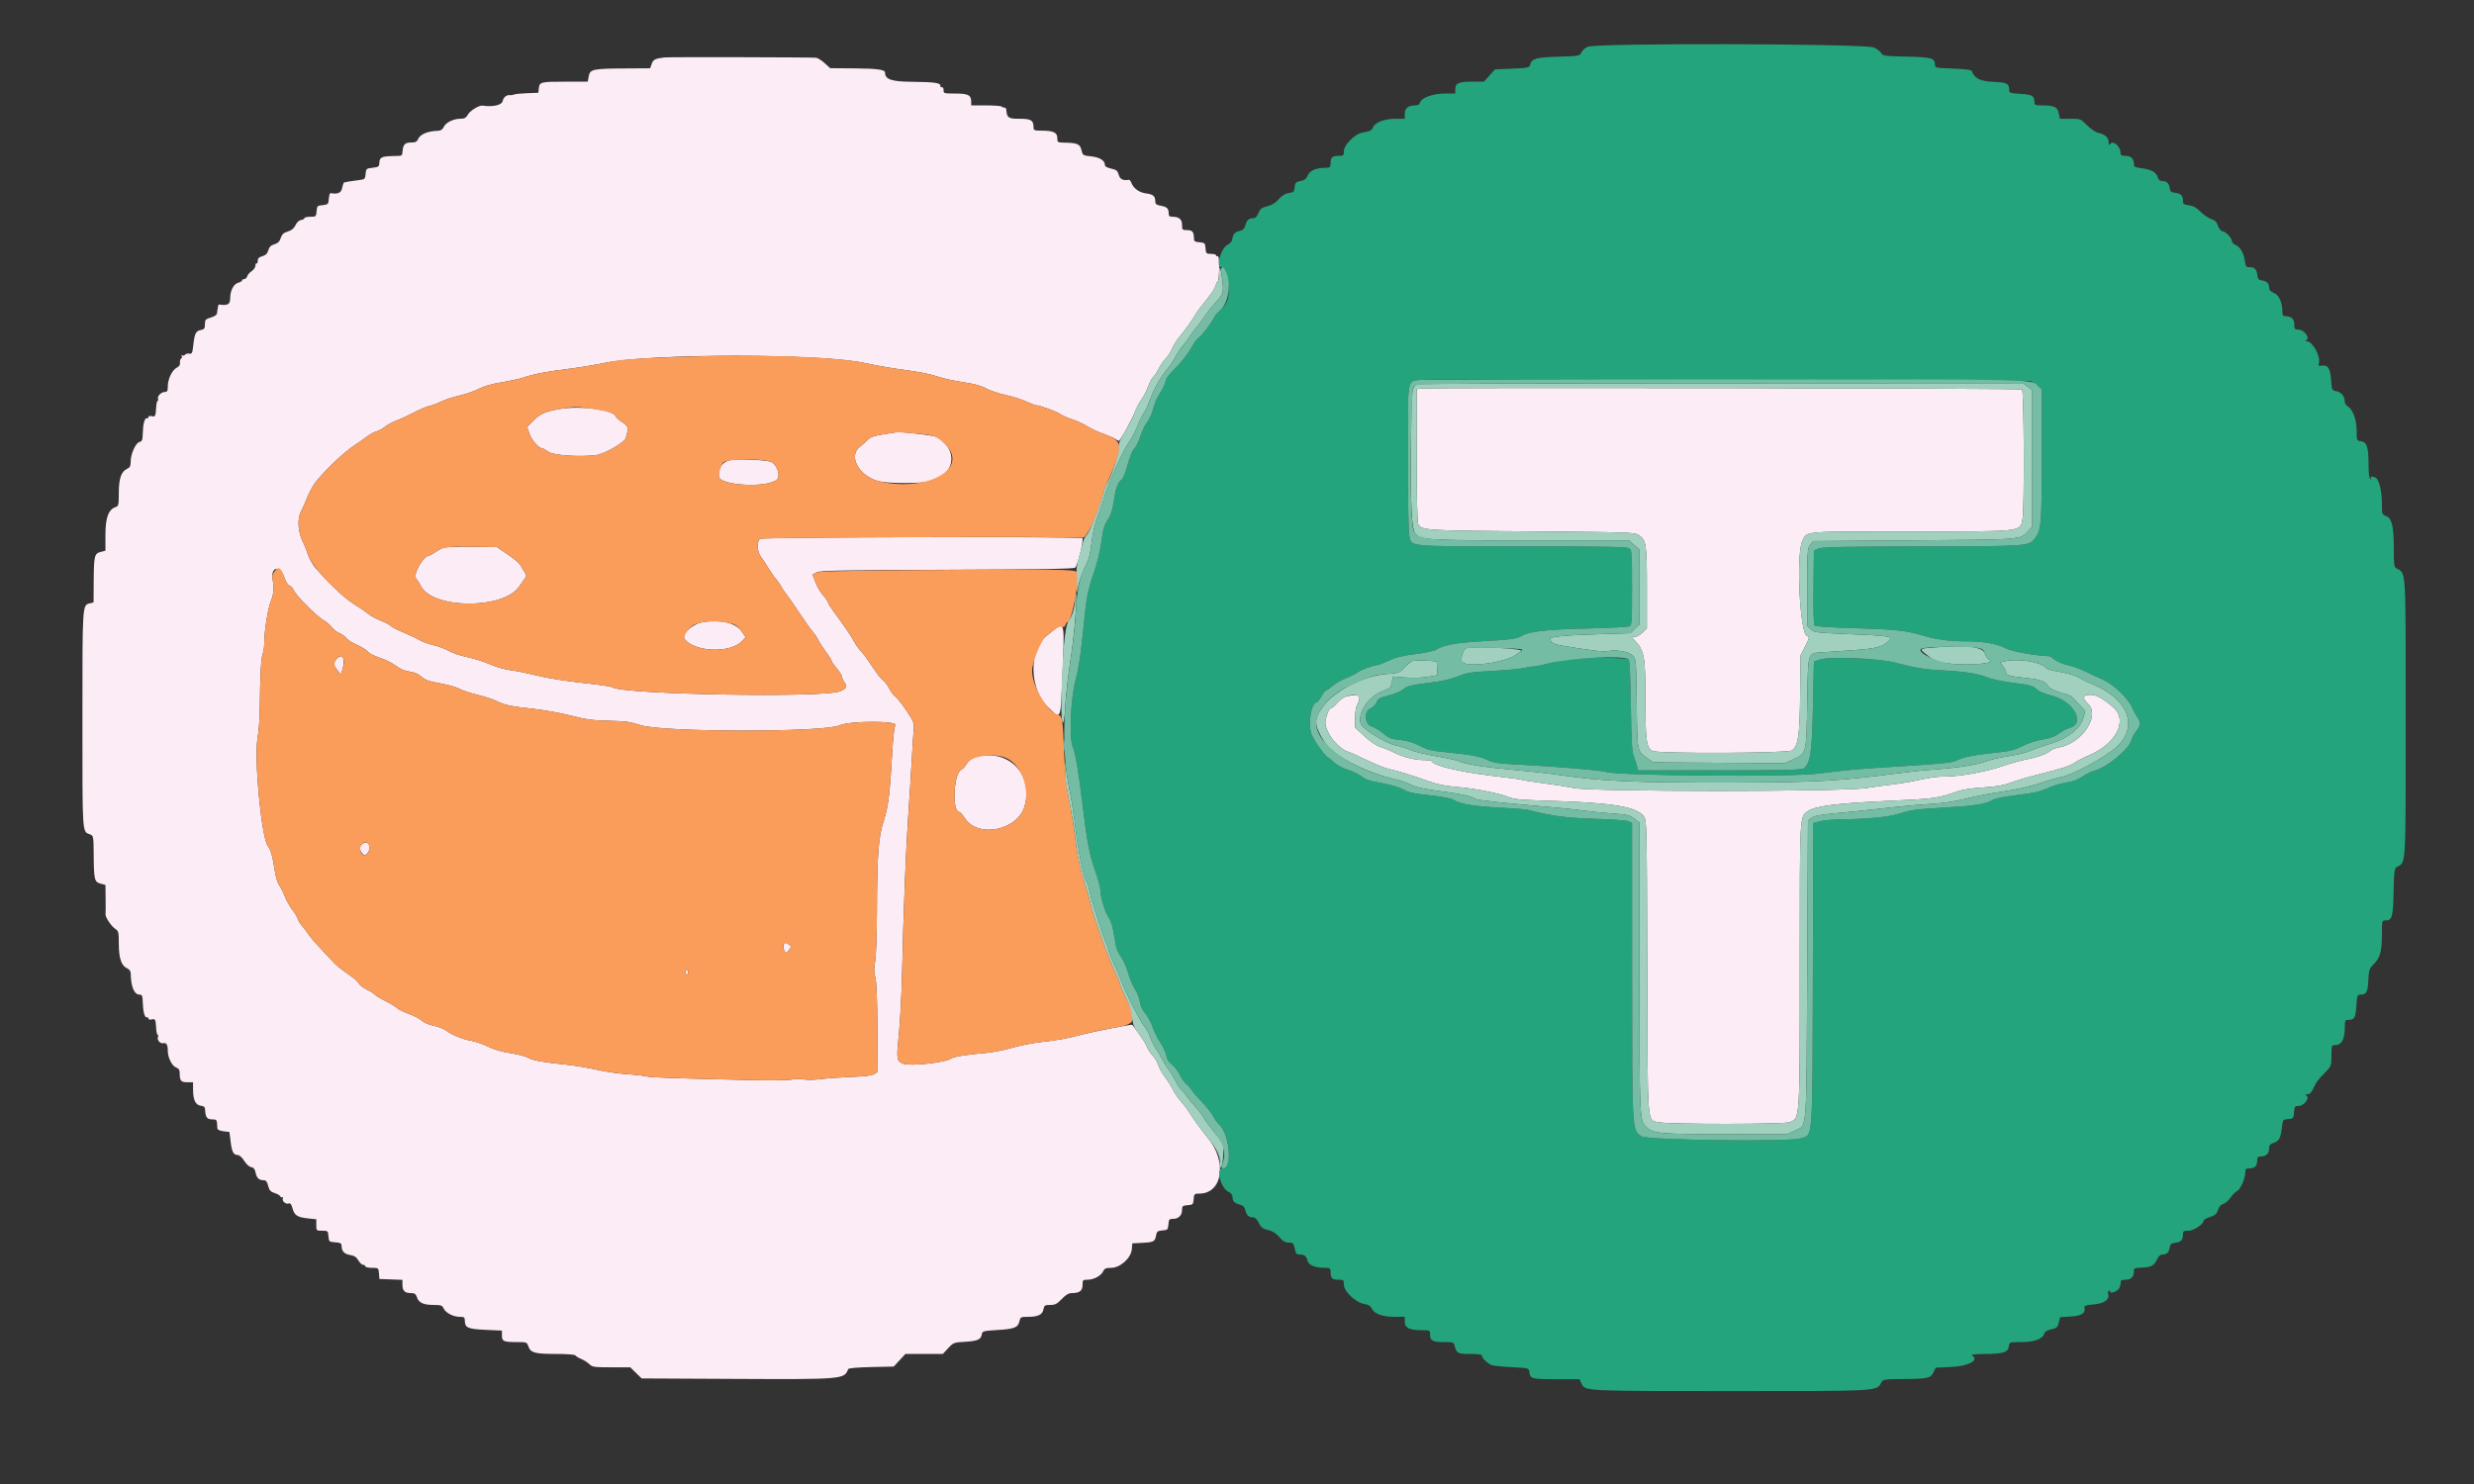 <svg xmlns="http://www.w3.org/2000/svg" xmlns:xlink="http://www.w3.org/1999/xlink" id="svg" width="400" height="240" version="1.1" viewBox="0 0 400 240"><rect x="0" y="0" width="400" height="240" fill="#333333" stroke="none"/><g id="svgg"><path id="path0" fill="#fbecf5" fill-rule="evenodd" stroke="none" d="M107.443 9.288 C 105.909 9.474,105.610 9.624,105.363 10.333 L 105.115 11.044 101.597 11.063 C 95.786 11.093,95.406 11.170,95.185 12.352 L 95.025 13.205 91.390 13.209 C 87.382 13.213,87.234 13.250,87.117 14.286 L 87.035 15.006 85.234 15.071 C 84.244 15.107,83.271 15.205,83.073 15.289 C 82.875 15.373,82.621 15.421,82.508 15.396 C 81.968 15.274,81.411 15.697,81.270 16.337 C 81.123 17.008,79.725 17.325,77.987 17.081 C 77.464 17.007,76.017 17.892,75.673 18.496 C 75.344 19.074,75.111 19.205,74.407 19.206 C 73.290 19.208,72.065 19.826,71.733 20.554 C 71.560 20.934,71.261 21.135,70.850 21.148 C 69.123 21.204,67.949 21.695,67.590 22.510 C 67.407 22.927,67.155 23.049,66.479 23.049 C 65.494 23.049,65.201 23.328,65.094 24.370 C 65.000 25.280,65.150 25.200,63.452 25.239 C 61.703 25.278,61.370 25.451,61.333 26.337 C 61.308 26.950,61.209 27.022,60.244 27.131 C 59.223 27.246,59.181 27.283,59.111 28.128 C 59.039 28.981,59.006 29.009,57.910 29.140 C 57.290 29.214,56.567 29.318,56.303 29.372 C 56.038 29.426,55.746 29.484,55.653 29.501 C 55.560 29.518,55.413 29.910,55.326 30.372 C 55.174 31.185,54.659 31.427,53.481 31.241 C 53.382 31.225,53.285 31.348,53.265 31.513 C 53.245 31.678,53.203 31.921,53.172 32.053 C 53.142 32.185,53.104 32.475,53.089 32.699 C 53.069 32.988,52.803 33.126,52.161 33.179 C 51.309 33.249,51.256 33.302,51.186 34.154 C 51.114 35.029,51.085 35.054,50.166 35.054 C 49.645 35.054,49.220 35.155,49.220 35.277 C 49.220 35.400,48.977 35.535,48.679 35.578 C 48.352 35.624,47.997 35.953,47.779 36.412 C 47.527 36.943,47.154 37.250,46.536 37.437 C 45.854 37.643,45.593 37.884,45.393 38.491 C 45.202 39.070,44.929 39.338,44.361 39.507 C 43.793 39.675,43.534 39.931,43.381 40.473 C 43.229 41.012,42.969 41.270,42.415 41.433 C 41.852 41.599,41.661 41.793,41.674 42.185 C 41.684 42.475,41.603 42.658,41.494 42.591 C 41.386 42.524,41.297 42.689,41.297 42.957 C 41.297 43.226,41.031 43.621,40.706 43.833 C 40.381 44.046,40.049 44.427,39.969 44.679 C 39.889 44.932,39.669 45.138,39.480 45.138 C 39.290 45.138,39.136 45.234,39.136 45.352 C 39.136 45.470,38.868 45.633,38.540 45.716 C 37.784 45.905,37.215 46.994,37.215 48.247 C 37.215 49.216,36.797 49.457,35.474 49.248 C 35.375 49.232,35.278 49.355,35.258 49.520 C 35.237 49.685,35.196 49.928,35.165 50.060 C 35.135 50.192,35.097 50.472,35.082 50.682 C 35.065 50.909,34.664 51.181,34.094 51.352 C 33.223 51.613,33.133 51.714,33.133 52.441 C 33.133 53.133,33.039 53.260,32.432 53.381 C 31.641 53.540,31.453 53.942,31.236 55.942 C 31.108 57.122,31.037 57.255,30.573 57.191 C 30.288 57.152,29.983 57.235,29.897 57.375 C 29.810 57.516,29.621 57.558,29.478 57.470 C 29.329 57.377,29.286 57.420,29.379 57.569 C 29.467 57.713,29.425 57.901,29.284 57.988 C 29.144 58.075,29.061 58.375,29.100 58.655 C 29.148 58.996,28.980 59.260,28.589 59.457 C 27.839 59.835,27.131 61.296,27.131 62.468 C 27.131 63.214,27.044 63.385,26.668 63.385 C 26.074 63.385,25.385 64.069,25.549 64.497 C 25.618 64.678,25.591 64.826,25.488 64.826 C 25.384 64.826,25.274 65.332,25.242 65.951 C 25.170 67.326,25.098 67.456,24.490 67.296 C 24.221 67.226,24.010 67.289,24.010 67.439 C 24.010 67.586,23.881 67.680,23.723 67.647 C 23.378 67.575,23.116 68.606,23.078 70.191 C 23.054 71.157,22.964 71.376,22.546 71.485 C 21.918 71.649,21.128 73.413,21.128 74.651 C 21.128 75.369,21.011 75.606,20.554 75.815 C 19.597 76.251,19.208 77.383,19.208 79.733 C 19.208 81.634,19.160 81.855,18.725 81.994 C 17.547 82.367,17.047 83.707,17.047 86.483 L 17.047 89.062 16.274 89.262 C 15.264 89.524,15.179 89.883,15.150 94.032 L 15.126 97.427 14.533 97.576 C 13.303 97.885,13.325 97.536,13.325 116.350 C 13.325 135.311,13.268 134.456,14.576 134.953 C 15.109 135.156,15.127 135.258,15.150 138.349 C 15.179 142.279,15.271 142.651,16.274 142.911 L 17.047 143.111 17.075 145.325 C 17.091 146.543,17.085 147.679,17.062 147.850 C 17.000 148.314,17.980 149.791,18.635 150.220 C 19.164 150.567,19.208 150.751,19.208 152.616 C 19.208 154.943,19.612 156.169,20.516 156.581 C 20.938 156.773,21.131 157.053,21.138 157.482 C 21.169 159.624,21.707 160.864,22.606 160.864 C 22.971 160.864,23.054 161.067,23.078 162.005 C 23.117 163.569,23.380 164.598,23.723 164.526 C 23.881 164.493,24.010 164.586,24.010 164.734 C 24.010 164.884,24.221 164.947,24.490 164.876 C 25.098 164.717,25.170 164.847,25.242 166.222 C 25.274 166.841,25.384 167.347,25.488 167.347 C 25.591 167.347,25.612 167.510,25.536 167.710 C 25.345 168.207,25.922 168.846,26.438 168.711 C 26.912 168.587,27.131 168.987,27.131 169.978 C 27.131 171.042,27.801 172.382,28.458 172.632 C 28.904 172.801,29.052 173.033,29.052 173.564 C 29.052 174.777,29.263 175.030,30.278 175.030 L 31.212 175.030 31.216 176.291 C 31.221 177.907,31.629 178.729,32.479 178.827 C 32.981 178.886,33.140 179.039,33.163 179.488 C 33.227 180.726,33.462 181.032,34.348 181.032 C 34.912 181.032,35.060 181.141,35.082 181.573 C 35.097 181.870,35.124 182.275,35.142 182.473 C 35.163 182.705,35.516 182.876,36.134 182.953 L 37.095 183.073 37.286 184.622 C 37.493 186.307,37.753 186.795,38.442 186.795 C 38.702 186.795,39.139 187.190,39.485 187.737 C 39.834 188.291,40.302 188.712,40.619 188.758 C 41.015 188.815,41.203 189.052,41.324 189.647 C 41.503 190.530,41.864 190.867,42.635 190.873 C 43.009 190.875,43.188 191.099,43.355 191.777 C 43.537 192.512,43.730 192.726,44.407 192.945 C 44.863 193.093,45.278 193.336,45.328 193.487 C 45.378 193.637,45.517 193.700,45.636 193.626 C 45.755 193.553,45.795 193.643,45.725 193.827 C 45.560 194.256,46.224 194.813,46.689 194.635 C 46.947 194.536,47.116 194.760,47.301 195.444 C 47.602 196.562,48.090 196.871,49.841 197.052 L 51.140 197.186 51.140 198.113 C 51.140 199.032,51.149 199.040,52.086 199.040 C 53.006 199.040,53.034 199.065,53.107 199.940 C 53.179 200.814,53.211 200.843,54.202 200.914 C 55.039 200.975,55.222 201.075,55.222 201.470 C 55.222 202.338,55.661 202.813,56.599 202.963 C 57.278 203.072,57.623 203.296,57.941 203.836 C 58.177 204.235,58.526 204.562,58.717 204.562 C 58.908 204.562,59.064 204.670,59.064 204.802 C 59.064 204.934,59.543 205.042,60.130 205.042 C 61.188 205.042,61.196 205.048,61.270 205.942 L 61.345 206.843 63.205 206.913 L 65.066 206.983 65.066 207.765 C 65.066 208.751,65.435 209.124,66.411 209.124 C 67.050 209.124,67.222 209.246,67.431 209.845 C 67.735 210.717,68.492 211.044,70.205 211.044 C 71.308 211.044,71.505 211.119,71.733 211.619 C 72.059 212.333,73.285 212.965,74.347 212.965 C 75.026 212.965,75.150 213.051,75.150 213.520 C 75.150 214.729,75.582 214.930,78.468 215.067 L 81.152 215.194 81.152 215.975 C 81.152 216.931,81.411 217.047,83.550 217.047 C 85.154 217.047,85.192 217.061,85.439 217.768 C 85.791 218.779,86.496 218.968,89.917 218.968 C 91.669 218.968,92.951 219.068,93.039 219.211 C 93.122 219.345,93.551 219.606,93.993 219.791 C 94.435 219.975,95.021 220.352,95.297 220.627 C 95.753 221.083,96.076 221.128,98.849 221.128 L 101.901 221.128 102.822 222.029 L 103.744 222.929 118.559 223.003 C 136.270 223.091,136.532 223.069,137.119 221.436 C 137.182 221.263,138.484 221.142,140.858 221.089 L 144.501 221.008 145.443 219.988 L 146.385 218.968 149.413 218.968 L 152.442 218.968 153.302 218.037 C 154.136 217.136,154.221 217.104,156.060 216.997 C 158.061 216.882,158.627 216.623,158.749 215.769 C 158.818 215.283,158.994 215.236,161.238 215.099 C 164.007 214.931,164.604 214.696,164.825 213.687 C 164.975 213.005,165.049 212.965,166.150 212.965 C 167.825 212.965,168.529 212.635,168.703 211.769 C 168.834 211.110,168.933 211.044,169.797 211.044 C 170.590 211.044,170.897 210.887,171.669 210.084 C 172.362 209.363,172.779 209.124,173.346 209.124 C 174.548 209.124,175.030 208.743,175.030 207.795 C 175.030 207.008,175.074 206.963,175.851 206.963 C 176.856 206.963,178.041 206.315,178.374 205.585 C 178.576 205.142,178.814 205.042,179.669 205.042 C 181.124 205.042,182.880 203.448,182.996 202.021 L 183.073 201.080 184.394 201.018 C 186.505 200.919,186.722 200.821,186.896 199.896 C 187.036 199.147,187.137 199.061,187.943 198.994 C 188.785 198.924,188.840 198.869,188.910 198.019 C 188.977 197.205,189.051 197.119,189.673 197.119 C 190.552 197.119,191.116 196.554,191.116 195.676 C 191.116 195.053,191.203 194.980,192.017 194.912 C 192.868 194.842,192.921 194.789,192.992 193.938 C 193.062 193.083,193.109 193.037,193.904 193.037 C 197.684 193.037,198.454 187.814,195.243 183.963 C 194.255 182.777,193.199 181.322,192.160 179.712 C 191.819 179.184,191.238 178.427,190.869 178.031 C 190.500 177.635,189.949 176.825,189.645 176.230 C 189.341 175.636,188.747 174.696,188.326 174.140 C 187.904 173.585,187.429 172.720,187.269 172.219 C 187.110 171.718,186.721 171.060,186.405 170.757 C 186.090 170.454,185.667 169.811,185.465 169.329 C 185.263 168.846,184.647 167.852,184.095 167.119 C 183.543 166.386,183.082 165.763,183.070 165.734 C 183.024 165.620,176.684 166.848,175.011 167.294 C 172.534 167.955,170.967 168.243,168.224 168.540 C 166.924 168.681,164.818 169.104,163.543 169.480 C 162.246 169.862,160.272 170.234,159.064 170.324 C 156.551 170.512,154.125 170.907,153.782 171.184 C 152.978 171.829,147.131 172.476,146.077 172.035 C 144.936 171.559,144.916 171.424,145.339 167.163 C 145.546 165.085,145.777 160.684,145.852 157.383 C 146.086 147.137,146.464 137.430,146.833 132.173 C 147.028 129.400,147.292 125.186,147.421 122.809 C 147.550 120.432,147.701 118.154,147.756 117.745 C 147.821 117.265,147.673 116.699,147.338 116.141 C 146.403 114.587,145.202 112.971,144.742 112.649 C 144.494 112.475,144.080 111.918,143.821 111.411 C 143.562 110.904,143.105 110.290,142.804 110.047 C 142.303 109.641,141.911 109.120,140.244 106.643 C 139.930 106.175,139.409 105.516,139.087 105.177 C 138.766 104.839,138.287 104.148,138.024 103.642 C 137.587 102.802,136.605 101.364,134.712 98.793 C 134.320 98.261,133.924 97.613,133.832 97.352 C 133.740 97.092,133.364 96.555,132.996 96.158 C 132.629 95.762,132.114 94.869,131.852 94.173 L 131.375 92.908 132.043 92.562 C 132.607 92.271,135.929 92.205,153.139 92.146 C 167.878 92.096,173.641 92.002,173.836 91.806 C 174.266 91.376,175.256 87.310,174.997 87.037 C 174.721 86.747,123.148 86.850,122.850 87.142 C 122.320 87.662,122.408 89.196,123.017 90.036 C 123.353 90.498,123.920 91.363,124.278 91.957 C 124.636 92.551,125.168 93.307,125.460 93.637 C 125.753 93.968,126.129 94.508,126.297 94.838 C 126.465 95.168,126.863 95.762,127.182 96.158 C 127.501 96.555,128.463 97.943,129.320 99.243 C 130.176 100.543,131.097 101.840,131.366 102.124 C 131.635 102.408,132.066 103.052,132.325 103.554 C 132.584 104.057,133.169 104.956,133.625 105.554 C 134.081 106.151,134.454 106.749,134.454 106.883 C 134.454 107.017,134.832 107.568,135.294 108.108 C 135.756 108.648,136.138 109.260,136.142 109.467 C 136.146 109.674,136.308 110.054,136.502 110.310 C 137.050 111.035,136.933 111.296,135.842 111.788 C 133.387 112.896,100.450 112.319,99.018 111.144 C 98.873 111.025,96.713 110.710,94.216 110.443 C 91.580 110.161,88.467 109.659,86.795 109.246 C 85.210 108.855,83.265 108.462,82.473 108.373 C 81.681 108.284,80.222 107.860,79.232 107.431 C 78.241 107.002,76.573 106.476,75.524 106.262 C 74.475 106.049,73.161 105.607,72.604 105.280 C 72.046 104.953,70.930 104.532,70.122 104.344 C 69.315 104.155,68.276 103.778,67.814 103.505 C 67.352 103.233,66.174 102.677,65.196 102.270 C 64.218 101.863,63.299 101.385,63.152 101.209 C 63.006 101.033,62.269 100.645,61.515 100.347 C 60.761 100.049,59.874 99.569,59.544 99.281 C 59.214 98.992,58.511 98.499,57.983 98.186 C 55.967 96.988,53.702 94.935,51.083 91.929 C 50.590 91.362,50.009 90.353,49.792 89.687 C 49.575 89.021,49.257 88.205,49.085 87.875 C 48.189 86.151,48.005 84.022,48.644 82.785 C 48.856 82.376,49.331 81.299,49.700 80.393 C 50.069 79.487,50.733 78.313,51.176 77.786 C 53.077 75.521,55.829 72.957,57.503 71.892 C 57.899 71.640,58.672 71.095,59.220 70.683 C 59.769 70.270,60.518 69.856,60.885 69.764 C 61.252 69.672,61.855 69.342,62.225 69.031 C 62.595 68.719,63.467 68.251,64.162 67.990 C 64.857 67.728,66.130 67.140,66.991 66.682 C 67.852 66.224,68.933 65.767,69.392 65.668 C 69.852 65.568,70.714 65.244,71.309 64.947 C 71.903 64.650,73.253 64.211,74.310 63.970 C 75.366 63.729,76.771 63.240,77.431 62.881 C 78.228 62.449,79.479 62.091,81.151 61.816 C 82.537 61.588,84.104 61.246,84.633 61.056 C 86.067 60.540,88.608 60.049,91.837 59.663 C 93.421 59.474,96.058 59.041,97.695 58.701 C 105.192 57.143,132.798 57.152,139.856 58.715 C 141.309 59.037,143.685 59.466,145.138 59.668 C 149.100 60.221,150.216 60.437,151.830 60.970 C 152.639 61.236,154.432 61.622,155.813 61.828 C 157.535 62.083,158.668 62.393,159.415 62.814 C 160.014 63.151,161.433 63.631,162.568 63.880 C 163.704 64.130,165.216 64.606,165.930 64.938 C 166.643 65.270,167.348 65.543,167.496 65.544 C 168.081 65.549,170.778 66.523,171.385 66.948 C 171.739 67.196,172.623 67.589,173.349 67.821 C 174.076 68.053,175.165 68.554,175.770 68.934 C 176.375 69.315,177.503 69.844,178.278 70.110 C 179.052 70.377,179.931 70.755,180.231 70.952 C 180.530 71.148,180.821 71.309,180.876 71.309 C 181.103 71.309,183.006 67.917,183.430 66.756 C 183.681 66.069,184.160 65.148,184.495 64.709 C 184.830 64.270,185.326 63.316,185.598 62.590 C 185.870 61.863,186.259 61.130,186.462 60.961 C 186.666 60.793,187.082 60.161,187.388 59.559 C 187.693 58.956,188.185 58.247,188.481 57.983 C 188.776 57.719,189.223 57.027,189.474 56.446 C 189.725 55.865,190.224 55.047,190.583 54.628 C 191.457 53.609,192.839 51.687,193.249 50.921 C 193.431 50.579,194.208 49.533,194.976 48.596 C 195.743 47.659,196.443 46.605,196.531 46.253 C 196.620 45.901,196.788 45.554,196.905 45.482 C 197.023 45.409,197.119 44.431,197.119 43.309 C 197.119 42.010,197.032 41.322,196.879 41.417 C 196.747 41.498,196.639 41.451,196.639 41.311 C 196.639 41.171,196.267 41.056,195.813 41.056 C 195.032 41.056,194.983 41.008,194.912 40.156 C 194.842 39.305,194.789 39.252,193.938 39.181 C 193.173 39.118,193.037 39.021,193.037 38.541 C 193.037 37.513,192.788 37.215,191.931 37.215 C 191.162 37.215,191.116 37.169,191.116 36.383 C 191.116 35.468,190.636 35.054,189.572 35.054 C 189.094 35.054,188.955 34.933,188.952 34.514 C 188.946 33.711,188.692 33.460,187.695 33.277 C 186.979 33.145,186.794 33.003,186.791 32.582 C 186.785 31.724,186.447 31.424,185.329 31.283 C 184.210 31.143,183.278 30.484,182.933 29.590 C 182.818 29.292,182.640 29.062,182.538 29.078 C 181.563 29.237,181.089 29.006,180.881 28.271 C 180.694 27.608,180.508 27.457,179.646 27.265 C 178.954 27.110,178.631 26.913,178.631 26.642 C 178.631 25.948,177.771 25.426,176.392 25.283 C 175.102 25.150,175.057 25.121,174.859 24.287 C 174.628 23.307,174.200 23.111,172.209 23.073 C 170.971 23.050,170.948 23.036,170.948 22.323 C 170.948 21.431,170.305 21.128,168.412 21.128 C 167.253 21.128,167.107 21.073,167.107 20.632 C 167.107 19.448,166.725 19.208,164.844 19.208 C 162.997 19.208,162.800 19.065,162.685 17.647 C 162.674 17.515,162.539 17.407,162.385 17.407 C 162.231 17.407,162.024 17.326,161.925 17.227 C 161.826 17.128,160.682 17.047,159.384 17.047 L 157.023 17.047 157.023 16.429 C 157.023 15.377,156.526 15.126,154.440 15.126 C 152.627 15.126,152.544 15.102,152.562 14.586 C 152.573 14.274,152.454 14.071,152.281 14.106 C 152.116 14.139,152.008 14.040,152.041 13.887 C 152.142 13.416,151.040 13.254,147.567 13.229 C 144.150 13.205,143.097 12.855,143.097 11.746 C 143.097 11.258,141.851 11.086,138.099 11.057 L 134.222 11.027 133.322 10.203 C 132.827 9.749,132.204 9.361,131.937 9.339 C 130.887 9.254,108.119 9.206,107.443 9.288 M229.712 62.836 L 229.052 62.937 229.052 73.621 C 229.052 80.131,229.143 84.477,229.287 84.744 C 229.843 85.783,230.273 85.811,247.670 85.946 C 263.198 86.066,264.290 86.102,264.917 86.513 C 266.166 87.332,266.267 87.973,266.267 95.089 L 266.267 101.598 265.565 102.299 C 265.179 102.685,264.618 103.001,264.319 103.001 L 263.776 103.001 264.382 103.661 C 265.851 105.262,266.026 106.238,266.026 112.818 C 266.026 119.896,266.200 121.095,267.279 121.471 C 268.542 121.911,289.079 121.820,289.719 121.371 C 290.739 120.657,290.985 118.974,291.053 112.245 L 291.116 106.002 291.873 104.511 C 292.589 103.100,292.605 103.011,292.169 102.872 C 290.982 102.496,290.368 89.365,291.445 87.395 C 292.275 85.877,291.204 85.966,308.819 85.960 C 327.483 85.954,326.566 86.058,327.015 83.893 C 327.330 82.375,327.253 63.307,326.931 62.985 C 326.733 62.787,230.986 62.641,229.712 62.836 M90.516 66.141 C 88.179 66.537,87.236 66.961,86.133 68.111 L 85.230 69.052 85.614 70.177 C 85.966 71.210,87.108 72.509,87.663 72.509 C 87.790 72.509,88.223 72.752,88.625 73.049 C 89.425 73.641,93.656 73.942,96.380 73.602 C 97.730 73.434,100.977 71.558,101.183 70.828 C 101.664 69.122,101.629 68.959,100.634 68.301 C 100.107 67.953,99.617 67.512,99.544 67.323 C 99.134 66.254,93.894 65.568,90.516 66.141 M142.887 70.227 C 141.350 70.465,140.747 70.672,140.329 71.104 C 140.029 71.414,139.448 71.924,139.039 72.236 C 137.047 73.755,138.920 77.104,142.178 77.849 C 143.813 78.223,149.130 78.210,150.540 77.829 C 154.537 76.750,154.997 72.568,151.334 70.625 C 150.927 70.409,145.616 69.796,145.018 69.896 C 144.952 69.906,143.993 70.056,142.887 70.227 M118.119 74.397 C 116.813 74.675,116.214 75.496,116.208 77.019 C 116.201 78.506,123.871 78.975,125.579 77.592 C 126.316 76.996,125.575 74.922,124.525 74.641 C 123.479 74.362,119.074 74.193,118.119 74.397 M71.739 88.579 C 71.381 88.694,70.770 89.015,70.381 89.292 C 69.992 89.569,69.582 89.800,69.471 89.805 C 68.455 89.848,66.693 92.906,67.291 93.589 C 67.488 93.814,67.829 94.352,68.048 94.785 C 69.954 98.548,81.514 98.574,83.973 94.821 C 84.270 94.368,84.668 93.795,84.858 93.547 C 85.162 93.152,85.154 93.020,84.789 92.467 C 84.561 92.120,84.262 91.621,84.125 91.357 C 83.988 91.092,83.084 90.338,82.117 89.681 L 80.358 88.485 76.373 88.427 C 74.182 88.395,72.096 88.464,71.739 88.579 M45.981 93.405 C 46.216 94.113,46.548 94.632,46.822 94.719 C 47.071 94.798,47.348 95.095,47.439 95.380 C 47.674 96.121,51.077 99.574,52.260 100.272 C 52.810 100.596,53.434 101.127,53.646 101.450 C 53.858 101.774,54.393 102.190,54.835 102.374 C 55.278 102.559,55.793 102.929,55.980 103.196 C 56.167 103.464,56.956 103.963,57.733 104.307 C 58.510 104.651,59.289 105.137,59.464 105.387 C 59.640 105.638,60.513 106.085,61.404 106.381 C 62.296 106.676,63.481 107.265,64.038 107.689 C 64.711 108.201,65.444 108.512,66.219 108.615 C 67.008 108.719,67.632 108.988,68.141 109.442 C 68.741 109.978,69.354 110.196,71.163 110.517 C 72.411 110.738,73.792 111.126,74.231 111.380 C 74.671 111.633,76.002 112.079,77.191 112.372 C 78.379 112.664,79.730 113.098,80.192 113.337 C 81.474 113.998,82.660 114.255,86.194 114.637 C 87.977 114.830,90.732 115.325,92.317 115.737 C 94.635 116.340,95.785 116.501,98.199 116.561 C 101.240 116.638,101.876 116.723,103.601 117.285 C 107.152 118.442,133.172 118.463,135.728 117.311 C 137.412 116.552,145.387 116.553,144.757 117.312 C 144.602 117.498,144.394 119.233,144.278 121.306 C 143.886 128.273,143.609 130.546,142.882 132.736 C 142.025 135.317,141.807 138.207,141.778 147.419 C 141.766 151.176,141.641 154.663,141.487 155.510 C 141.279 156.652,141.285 157.240,141.512 158.031 C 141.710 158.724,141.824 161.410,141.857 166.198 L 141.906 173.332 141.361 173.689 C 140.978 173.939,139.889 174.079,137.695 174.160 C 135.978 174.223,133.764 174.380,132.773 174.509 C 131.783 174.638,130.540 174.668,130.012 174.576 C 129.484 174.483,128.570 174.495,127.980 174.601 C 127.391 174.707,124.636 174.744,121.858 174.682 C 108.770 174.392,105.220 174.267,104.442 174.069 C 103.980 173.952,102.521 173.787,101.200 173.702 C 99.880 173.618,97.719 173.296,96.399 172.987 C 95.078 172.678,92.809 172.305,91.357 172.158 C 87.774 171.797,85.992 171.464,85.338 171.036 C 85.036 170.838,83.782 170.517,82.551 170.322 C 81.125 170.096,79.813 169.714,78.936 169.270 C 78.180 168.887,76.959 168.462,76.223 168.326 C 74.713 168.047,73.019 167.354,72.123 166.649 C 71.791 166.388,70.905 166.050,70.153 165.897 C 69.341 165.732,68.541 165.388,68.179 165.047 C 67.845 164.733,66.932 164.256,66.150 163.987 C 65.368 163.718,64.508 163.295,64.237 163.048 C 63.967 162.800,63.078 162.264,62.262 161.856 C 61.447 161.449,60.710 161.003,60.625 160.865 C 60.540 160.728,59.946 160.349,59.304 160.024 C 58.663 159.699,58.074 159.242,57.995 159.009 C 57.916 158.775,57.129 158.097,56.246 157.503 C 55.363 156.909,54.366 156.114,54.031 155.737 C 53.696 155.359,52.734 154.333,51.894 153.456 C 51.054 152.579,50.120 151.483,49.819 151.020 C 49.518 150.558,49.057 149.956,48.795 149.681 C 48.533 149.407,48.240 148.921,48.144 148.601 C 48.049 148.281,47.642 147.602,47.241 147.091 C 46.840 146.581,46.308 145.627,46.059 144.973 C 45.811 144.318,45.396 143.494,45.139 143.140 C 44.868 142.767,44.561 141.741,44.409 140.696 C 44.104 138.593,43.758 137.358,43.333 136.855 C 42.285 135.613,41.045 122.701,41.649 119.325 C 41.827 118.333,41.985 116.280,42.001 114.763 C 42.059 109.222,42.203 106.468,42.467 105.807 C 42.616 105.435,42.738 104.517,42.738 103.766 C 42.739 102.000,43.342 98.293,43.811 97.172 C 44.245 96.132,44.342 95.037,44.104 93.855 C 43.663 91.667,45.275 91.280,45.981 93.405 M113.785 100.582 C 111.977 100.831,110.052 102.600,110.717 103.401 C 112.439 105.476,118.069 105.661,119.944 103.705 L 120.564 103.058 119.886 102.074 C 118.985 100.767,116.626 100.190,113.785 100.582 M170.411 101.863 C 170.050 102.159,169.481 102.617,169.148 102.881 C 166.307 105.131,166.436 111.452,169.382 114.307 C 171.564 116.421,171.441 116.644,171.735 110.033 C 172.159 100.521,172.146 100.442,170.411 101.863 M54.419 106.562 C 53.877 107.161,53.920 107.658,54.581 108.426 L 55.139 109.076 55.452 107.961 C 55.887 106.404,55.292 105.597,54.419 106.562 M217.768 112.611 C 217.256 112.732,216.646 113.144,216.207 113.667 C 215.811 114.140,215.364 114.526,215.215 114.526 C 214.939 114.526,214.550 115.359,214.314 116.452 C 213.974 118.031,216.169 121.055,218.060 121.613 C 218.361 121.702,219.688 122.301,221.008 122.945 C 222.329 123.589,223.950 124.235,224.610 124.381 C 226.128 124.718,228.104 125.327,230.841 126.302 C 232.411 126.862,233.670 127.122,235.516 127.270 C 238.378 127.499,242.331 128.273,243.938 128.918 C 244.818 129.272,246.039 129.383,250.540 129.514 C 260.699 129.812,264.661 130.472,265.788 132.056 C 266.245 132.697,266.259 133.345,266.322 156.333 C 266.395 182.954,266.252 181.075,268.232 181.500 C 269.896 181.857,288.617 181.842,289.405 181.483 C 291.035 180.740,290.996 181.352,290.996 156.023 C 290.996 131.215,290.946 132.148,292.350 131.161 C 293.499 130.353,297.072 129.898,305.162 129.532 C 312.779 129.187,313.340 129.111,316.447 128.001 C 317.295 127.698,318.788 127.467,320.626 127.355 C 322.762 127.225,323.884 127.031,325.067 126.587 C 325.938 126.260,327.893 125.677,329.412 125.291 C 333.756 124.188,334.581 123.920,335.446 123.334 C 335.891 123.032,336.883 122.524,337.649 122.207 C 342.092 120.365,344.098 116.549,341.730 114.442 C 340.086 112.980,338.984 112.365,338.012 112.365 C 336.744 112.365,336.590 112.885,337.582 113.812 C 339.629 115.724,336.658 120.201,332.893 120.877 C 332.365 120.971,331.767 121.198,331.564 121.380 C 330.964 121.917,329.407 122.486,327.611 122.824 C 326.687 122.998,324.958 123.480,323.770 123.895 C 321.232 124.782,317.023 125.560,314.646 125.583 C 312.993 125.599,312.481 125.671,309.124 126.368 C 308.199 126.560,306.741 126.789,305.882 126.876 C 305.024 126.964,303.187 127.220,301.801 127.444 C 297.966 128.063,257.286 128.058,254.382 127.437 C 253.325 127.211,251.110 126.856,249.460 126.649 C 247.809 126.442,246.297 126.206,246.098 126.126 C 245.900 126.046,244.442 125.839,242.857 125.665 C 236.668 124.988,231.819 123.902,231.493 123.121 C 231.449 123.015,230.941 122.929,230.364 122.929 C 228.790 122.929,226.927 122.475,225.450 121.732 C 224.724 121.367,223.697 120.944,223.169 120.792 C 222.582 120.623,221.605 119.966,220.653 119.097 L 219.097 117.678 219.092 116.162 C 219.089 115.182,219.236 114.357,219.507 113.830 C 220.178 112.525,219.665 112.166,217.768 112.611 M157.581 122.473 C 157.116 122.607,156.623 123.010,156.316 123.508 C 156.039 123.956,155.658 124.381,155.470 124.454 C 154.164 124.955,153.857 131.333,155.139 131.333 C 155.238 131.333,155.651 131.815,156.057 132.406 C 158.250 135.592,164.555 134.257,165.664 130.372 C 167.169 125.097,162.907 120.931,157.581 122.473 M58.467 136.611 C 58.081 137.038,58.065 137.175,58.345 137.697 C 58.756 138.467,59.240 138.459,59.596 137.676 C 60.096 136.579,59.232 135.765,58.467 136.611 M126.677 152.839 C 126.598 153.046,126.655 153.445,126.804 153.724 L 127.077 154.233 127.543 153.657 C 127.986 153.110,127.988 153.067,127.584 152.772 C 127.030 152.367,126.853 152.380,126.677 152.839 M110.837 156.970 C 110.770 157.078,110.802 157.305,110.907 157.475 C 111.056 157.716,111.129 157.702,111.241 157.411 C 111.392 157.017,111.043 156.637,110.837 156.970"/><path id="path1" fill="#fa9d5b" fill-rule="evenodd" stroke="none" d="M107.803 57.783 C 101.811 58.020,100.258 58.160,97.719 58.691 C 96.068 59.037,93.421 59.474,91.837 59.663 C 88.608 60.049,86.067 60.540,84.633 61.056 C 84.104 61.246,82.537 61.588,81.151 61.816 C 79.479 62.091,78.228 62.449,77.431 62.881 C 76.771 63.240,75.366 63.729,74.310 63.970 C 73.253 64.211,71.903 64.650,71.309 64.947 C 70.714 65.244,69.852 65.568,69.392 65.668 C 68.933 65.767,67.852 66.224,66.991 66.682 C 66.130 67.140,64.857 67.728,64.162 67.990 C 63.467 68.251,62.595 68.719,62.225 69.031 C 61.855 69.342,61.252 69.672,60.885 69.764 C 60.518 69.856,59.769 70.270,59.220 70.683 C 58.672 71.095,57.899 71.640,57.503 71.892 C 55.829 72.957,53.077 75.521,51.176 77.786 C 50.733 78.313,50.069 79.487,49.700 80.393 C 49.331 81.299,48.856 82.376,48.644 82.785 C 48.005 84.022,48.189 86.151,49.085 87.875 C 49.257 88.205,49.575 89.021,49.792 89.687 C 50.478 91.796,54.836 96.317,57.983 98.186 C 58.511 98.499,59.214 98.992,59.544 99.281 C 59.874 99.569,60.761 100.049,61.515 100.347 C 62.269 100.645,63.006 101.033,63.152 101.209 C 63.299 101.385,64.218 101.863,65.196 102.270 C 66.174 102.677,67.352 103.233,67.814 103.505 C 68.276 103.778,69.315 104.155,70.122 104.344 C 70.930 104.532,72.046 104.953,72.604 105.280 C 73.161 105.607,74.475 106.049,75.524 106.262 C 76.573 106.476,78.241 107.002,79.232 107.431 C 80.222 107.860,81.681 108.284,82.473 108.373 C 83.265 108.462,85.210 108.855,86.795 109.246 C 88.467 109.659,91.580 110.161,94.216 110.443 C 96.713 110.710,98.873 111.025,99.018 111.144 C 100.450 112.319,133.387 112.896,135.842 111.788 C 136.933 111.296,137.050 111.035,136.502 110.310 C 136.308 110.054,136.146 109.674,136.142 109.467 C 136.138 109.260,135.756 108.648,135.294 108.108 C 134.832 107.568,134.454 107.017,134.454 106.883 C 134.454 106.749,134.081 106.151,133.625 105.554 C 133.169 104.956,132.584 104.057,132.325 103.554 C 132.066 103.052,131.635 102.408,131.366 102.124 C 131.097 101.840,130.176 100.543,129.320 99.243 C 128.463 97.943,127.501 96.555,127.182 96.158 C 126.863 95.762,126.465 95.168,126.297 94.838 C 126.129 94.508,125.753 93.968,125.460 93.637 C 125.168 93.307,124.636 92.551,124.278 91.957 C 123.920 91.363,123.353 90.498,123.017 90.036 C 122.408 89.196,122.320 87.662,122.850 87.142 C 123.090 86.907,174.559 86.735,174.927 86.968 C 175.536 87.352,177.402 83.536,178.301 80.072 C 178.506 79.280,178.754 78.523,178.852 78.391 C 178.950 78.259,179.488 77.032,180.048 75.665 C 181.582 71.918,181.342 71.164,178.278 70.110 C 177.503 69.844,176.375 69.315,175.770 68.934 C 175.165 68.554,174.076 68.053,173.349 67.821 C 172.623 67.589,171.739 67.196,171.385 66.948 C 170.778 66.523,168.081 65.549,167.496 65.544 C 167.348 65.543,166.643 65.270,165.930 64.938 C 165.216 64.606,163.704 64.130,162.568 63.880 C 161.433 63.631,160.014 63.151,159.415 62.814 C 158.668 62.393,157.535 62.083,155.813 61.828 C 154.432 61.622,152.639 61.236,151.830 60.970 C 150.216 60.437,149.100 60.221,145.138 59.668 C 143.685 59.466,141.309 59.037,139.856 58.715 C 134.833 57.601,121.904 57.226,107.803 57.783 M95.923 66.153 C 98.541 66.575,99.358 66.839,99.544 67.323 C 99.617 67.512,100.107 67.953,100.634 68.301 C 101.629 68.959,101.664 69.122,101.183 70.828 C 100.977 71.558,97.730 73.434,96.380 73.602 C 93.656 73.942,89.425 73.641,88.625 73.049 C 88.223 72.752,87.790 72.509,87.663 72.509 C 87.108 72.509,85.966 71.210,85.614 70.177 L 85.230 69.052 86.133 68.111 C 87.236 66.961,88.179 66.537,90.516 66.141 C 92.946 65.729,93.291 65.730,95.923 66.153 M147.972 70.110 C 151.150 70.374,151.444 70.483,152.881 71.935 C 156.732 75.827,149.883 79.611,142.178 77.849 C 138.920 77.104,137.047 73.755,139.039 72.236 C 139.448 71.924,140.029 71.414,140.329 71.104 C 140.747 70.672,141.350 70.465,142.887 70.227 C 143.993 70.056,144.952 69.906,145.018 69.896 C 145.084 69.885,146.413 69.981,147.972 70.110 M124.525 74.641 C 125.575 74.922,126.316 76.996,125.579 77.592 C 123.871 78.975,116.201 78.506,116.208 77.019 C 116.211 76.386,116.714 74.921,116.988 74.752 C 117.856 74.216,122.669 74.145,124.525 74.641 M82.117 89.681 C 83.084 90.338,83.988 91.092,84.125 91.357 C 84.262 91.621,84.561 92.120,84.789 92.467 C 85.154 93.020,85.162 93.152,84.858 93.547 C 84.668 93.795,84.270 94.368,83.973 94.821 C 81.514 98.574,69.954 98.548,68.048 94.785 C 67.829 94.352,67.488 93.814,67.291 93.589 C 66.693 92.906,68.455 89.848,69.471 89.805 C 69.582 89.800,69.992 89.569,70.381 89.292 C 71.546 88.463,72.211 88.367,76.373 88.427 L 80.358 88.485 82.117 89.681 M44.438 92.345 C 44.033 92.861,43.965 93.166,44.104 93.855 C 44.342 95.037,44.245 96.132,43.811 97.172 C 43.342 98.293,42.739 102.000,42.738 103.766 C 42.738 104.517,42.616 105.435,42.467 105.807 C 42.203 106.468,42.059 109.222,42.001 114.763 C 41.985 116.280,41.827 118.333,41.649 119.325 C 41.045 122.701,42.285 135.613,43.333 136.855 C 43.758 137.358,44.104 138.593,44.409 140.696 C 44.561 141.741,44.868 142.767,45.139 143.140 C 45.396 143.494,45.811 144.318,46.059 144.973 C 46.308 145.627,46.840 146.581,47.241 147.091 C 47.642 147.602,48.049 148.281,48.144 148.601 C 48.240 148.921,48.533 149.407,48.795 149.681 C 49.057 149.956,49.518 150.558,49.819 151.020 C 50.120 151.483,51.054 152.579,51.894 153.456 C 52.734 154.333,53.696 155.359,54.031 155.737 C 54.366 156.114,55.363 156.909,56.246 157.503 C 57.129 158.097,57.916 158.775,57.995 159.009 C 58.074 159.242,58.663 159.699,59.304 160.024 C 59.946 160.349,60.540 160.728,60.625 160.865 C 60.710 161.003,61.447 161.449,62.262 161.856 C 63.078 162.264,63.967 162.800,64.237 163.048 C 64.508 163.295,65.368 163.718,66.150 163.987 C 66.932 164.256,67.845 164.733,68.179 165.047 C 68.541 165.388,69.341 165.732,70.153 165.897 C 70.905 166.050,71.791 166.388,72.123 166.649 C 73.019 167.354,74.713 168.047,76.223 168.326 C 76.959 168.462,78.180 168.887,78.936 169.270 C 79.813 169.714,81.125 170.096,82.551 170.322 C 83.782 170.517,85.036 170.838,85.338 171.036 C 85.992 171.464,87.774 171.797,91.357 172.158 C 92.809 172.305,95.078 172.678,96.399 172.987 C 97.719 173.296,99.880 173.618,101.200 173.702 C 102.521 173.787,103.980 173.952,104.442 174.069 C 105.220 174.267,108.770 174.392,121.858 174.682 C 124.636 174.744,127.391 174.707,127.980 174.601 C 128.570 174.495,129.484 174.483,130.012 174.576 C 130.540 174.668,131.783 174.638,132.773 174.509 C 133.764 174.380,135.978 174.223,137.695 174.160 C 139.889 174.079,140.978 173.939,141.361 173.689 L 141.906 173.332 141.857 166.198 C 141.824 161.410,141.710 158.724,141.512 158.031 C 141.285 157.240,141.279 156.652,141.487 155.510 C 141.641 154.663,141.766 151.176,141.778 147.419 C 141.807 138.207,142.025 135.317,142.882 132.736 C 143.609 130.546,143.886 128.273,144.278 121.306 C 144.394 119.233,144.602 117.498,144.757 117.312 C 145.387 116.553,137.412 116.552,135.728 117.311 C 133.172 118.463,107.152 118.442,103.601 117.285 C 101.876 116.723,101.240 116.638,98.199 116.561 C 95.785 116.501,94.635 116.340,92.317 115.737 C 90.732 115.325,87.977 114.830,86.194 114.637 C 82.660 114.255,81.474 113.998,80.192 113.337 C 79.730 113.098,78.379 112.664,77.191 112.372 C 76.002 112.079,74.671 111.633,74.231 111.380 C 73.792 111.126,72.411 110.738,71.163 110.517 C 69.354 110.196,68.741 109.978,68.141 109.442 C 67.632 108.988,67.008 108.719,66.219 108.615 C 65.444 108.512,64.711 108.201,64.038 107.689 C 63.481 107.265,62.296 106.676,61.404 106.381 C 60.513 106.085,59.640 105.638,59.464 105.387 C 59.289 105.137,58.510 104.651,57.733 104.307 C 56.956 103.963,56.167 103.464,55.980 103.196 C 55.793 102.929,55.278 102.559,54.835 102.374 C 54.393 102.190,53.858 101.774,53.646 101.450 C 53.434 101.127,52.810 100.596,52.260 100.272 C 51.077 99.574,47.674 96.121,47.439 95.380 C 47.348 95.095,47.071 94.798,46.822 94.719 C 46.548 94.632,46.216 94.113,45.981 93.405 C 45.441 91.779,45.079 91.530,44.438 92.345 M149.100 92.197 C 136.473 92.288,132.287 92.389,131.895 92.614 L 131.376 92.911 131.852 94.174 C 132.114 94.869,132.629 95.762,132.996 96.158 C 133.364 96.555,133.740 97.092,133.832 97.352 C 133.924 97.613,134.320 98.261,134.712 98.793 C 136.605 101.364,137.587 102.802,138.024 103.642 C 138.287 104.148,138.766 104.839,139.087 105.177 C 139.409 105.516,139.930 106.175,140.244 106.643 C 141.911 109.120,142.303 109.641,142.804 110.047 C 143.105 110.290,143.562 110.904,143.821 111.411 C 144.080 111.918,144.494 112.475,144.742 112.649 C 145.202 112.971,146.403 114.587,147.338 116.141 C 147.673 116.699,147.821 117.265,147.756 117.745 C 147.701 118.154,147.550 120.432,147.421 122.809 C 147.292 125.186,147.028 129.400,146.833 132.173 C 146.464 137.430,146.086 147.137,145.852 157.383 C 145.777 160.684,145.546 165.085,145.339 167.163 C 144.916 171.424,144.936 171.559,146.077 172.035 C 147.131 172.476,152.978 171.829,153.782 171.184 C 154.125 170.907,156.551 170.512,159.064 170.324 C 160.272 170.234,162.246 169.862,163.543 169.480 C 164.818 169.104,166.924 168.681,168.224 168.540 C 170.989 168.241,172.435 167.971,175.390 167.205 C 176.579 166.897,178.631 166.466,179.952 166.246 C 183.740 165.618,183.892 165.243,181.975 161.279 C 181.457 160.207,181.032 159.185,181.032 159.009 C 181.032 158.834,180.692 158.018,180.276 157.196 C 179.414 155.491,176.636 147.781,176.367 146.343 C 176.269 145.818,175.777 144.089,175.274 142.502 C 174.772 140.914,174.237 138.589,174.085 137.335 C 173.750 134.570,173.178 130.881,172.856 129.412 C 172.407 127.357,172.183 125.195,172.037 121.489 C 171.831 116.261,171.758 115.801,171.117 115.639 C 169.365 115.196,166.867 110.978,166.867 108.462 C 166.867 107.134,168.334 103.529,169.139 102.881 C 170.837 101.513,171.238 101.277,171.669 101.390 C 171.981 101.472,172.179 101.362,172.277 101.056 C 172.356 100.805,172.510 100.600,172.618 100.600 C 173.297 100.600,174.632 93.450,174.122 92.540 C 173.862 92.074,171.230 92.038,149.100 92.197 M118.367 100.869 C 118.947 101.021,119.418 101.395,119.886 102.074 L 120.564 103.058 119.944 103.705 C 118.069 105.661,112.439 105.476,110.717 103.401 C 110.390 103.007,111.125 101.755,112.033 101.160 C 113.167 100.417,116.128 100.281,118.367 100.869 M55.464 106.484 C 55.704 106.774,55.702 107.068,55.452 107.961 L 55.139 109.076 54.581 108.426 C 53.920 107.658,53.877 107.161,54.419 106.562 C 54.902 106.028,55.074 106.015,55.464 106.484 M162.274 122.440 C 164.857 123.181,166.571 127.192,165.664 130.372 C 164.555 134.257,158.250 135.592,156.057 132.406 C 155.651 131.815,155.238 131.333,155.139 131.333 C 153.857 131.333,154.164 124.955,155.470 124.454 C 155.658 124.381,156.039 123.956,156.316 123.508 C 157.049 122.321,160.010 121.791,162.274 122.440 M59.634 136.670 C 59.933 137.144,59.476 138.295,58.989 138.295 C 58.328 138.295,57.974 137.155,58.467 136.611 C 58.955 136.071,59.266 136.087,59.634 136.670 M127.584 152.772 C 127.988 153.067,127.986 153.110,127.543 153.657 L 127.077 154.233 126.804 153.724 C 126.309 152.799,126.800 152.199,127.584 152.772 M111.241 157.411 C 111.129 157.702,111.056 157.716,110.907 157.475 C 110.682 157.110,110.864 156.717,111.171 156.907 C 111.288 156.979,111.319 157.206,111.241 157.411"/><path id="path2" fill="#24a47c" fill-rule="evenodd" stroke="none" d="M256.723 7.561 C 256.294 7.747,255.823 8.164,255.676 8.486 C 255.414 9.059,255.338 9.074,252.014 9.167 C 248.396 9.269,247.641 9.474,247.404 10.418 C 247.269 10.956,247.149 10.984,244.484 11.102 L 241.704 11.224 240.817 12.215 L 239.929 13.205 238.076 13.205 C 235.846 13.205,235.294 13.445,235.294 14.414 L 235.294 15.126 233.633 15.126 C 231.699 15.126,229.801 15.805,229.601 16.568 C 229.521 16.873,229.273 17.047,228.919 17.047 C 227.694 17.047,227.131 17.461,227.131 18.361 L 227.131 19.208 225.561 19.208 C 223.793 19.208,222.227 19.834,221.970 20.644 C 221.886 20.910,221.554 21.182,221.232 21.248 C 220.911 21.314,220.405 21.420,220.108 21.484 C 219.006 21.719,217.287 23.489,217.287 24.388 C 217.287 25.183,217.256 25.210,216.352 25.210 C 215.364 25.210,215.126 25.470,215.126 26.550 C 215.126 27.045,215.011 27.131,214.346 27.132 C 212.820 27.135,211.729 27.596,211.440 28.360 C 211.269 28.813,210.953 29.118,210.568 29.201 C 209.464 29.440,209.397 29.499,209.320 30.298 C 209.252 31.008,209.152 31.105,208.385 31.212 C 207.787 31.296,207.296 31.597,206.765 32.204 C 206.241 32.804,205.661 33.162,204.907 33.352 C 203.994 33.582,203.753 33.767,203.463 34.461 C 203.205 35.079,202.968 35.294,202.547 35.294 C 201.886 35.294,201.543 35.642,201.317 36.542 C 201.204 36.994,200.952 37.231,200.474 37.336 C 199.665 37.514,199.355 37.845,199.243 38.653 C 199.192 39.021,198.905 39.373,198.497 39.568 C 197.402 40.091,196.518 43.217,197.465 43.217 C 197.946 43.217,198.080 43.501,198.464 45.334 C 198.956 47.687,198.572 49.173,197.190 50.261 C 196.881 50.504,196.462 51.026,196.258 51.420 C 195.759 52.385,194.277 54.309,193.748 54.680 C 193.512 54.845,193.040 55.481,192.697 56.093 C 191.975 57.386,190.935 58.693,189.496 60.115 C 188.935 60.670,188.475 61.309,188.475 61.535 C 188.475 61.942,187.990 62.944,187.231 64.106 C 187.015 64.436,186.657 65.365,186.435 66.171 C 186.213 66.976,185.776 67.932,185.464 68.295 C 185.152 68.658,184.665 69.674,184.382 70.552 C 184.098 71.430,183.650 72.337,183.386 72.567 C 183.099 72.817,182.680 73.830,182.345 75.085 C 182.033 76.252,181.591 77.346,181.348 77.548 C 180.687 78.099,180.390 78.923,180.092 81.029 C 179.918 82.258,179.623 83.249,179.269 83.790 C 178.506 84.958,178.430 85.212,178.024 87.966 C 177.827 89.303,177.294 91.423,176.841 92.677 C 175.869 95.363,175.668 96.497,175.029 102.881 C 174.712 106.043,174.332 108.462,173.915 109.964 C 173.111 112.859,172.834 119.251,173.446 120.780 C 173.902 121.920,174.390 124.793,175.034 130.132 C 175.772 136.262,176.129 138.137,177.066 140.816 C 177.528 142.137,177.907 143.526,177.909 143.903 C 177.913 145.049,178.623 147.416,179.244 148.355 C 179.653 148.973,179.932 149.918,180.162 151.467 C 180.425 153.233,180.641 153.899,181.213 154.697 C 181.609 155.250,182.147 156.459,182.409 157.383 C 182.670 158.307,183.164 159.476,183.506 159.979 C 183.849 160.483,184.203 161.386,184.293 161.987 C 184.397 162.686,184.710 163.368,185.159 163.880 C 185.546 164.320,186.080 165.307,186.347 166.074 C 186.613 166.840,187.191 168.007,187.631 168.667 C 188.070 169.328,188.495 170.254,188.575 170.725 C 188.672 171.294,188.963 171.761,189.438 172.112 C 189.832 172.404,190.423 173.172,190.751 173.820 C 191.079 174.467,191.547 175.139,191.791 175.313 C 192.036 175.488,192.434 175.937,192.678 176.312 C 192.921 176.687,193.696 177.583,194.401 178.305 C 195.105 179.026,195.885 180.016,196.134 180.504 C 196.384 180.993,196.827 181.609,197.119 181.873 C 198.887 183.470,199.285 188.956,197.633 188.956 C 196.532 188.956,197.362 192.144,198.620 192.747 C 199.060 192.958,199.280 193.250,199.280 193.621 C 199.280 194.271,199.631 194.616,200.521 194.839 C 200.944 194.946,201.213 195.214,201.319 195.638 C 201.542 196.525,201.887 196.879,202.531 196.879 C 202.928 196.879,203.204 197.128,203.522 197.773 C 203.885 198.510,204.146 198.711,205.013 198.918 C 205.747 199.093,206.300 199.440,206.840 200.065 C 207.426 200.743,207.796 200.960,208.364 200.960 C 208.988 200.960,209.139 201.072,209.259 201.621 C 209.515 202.788,209.580 202.881,210.137 202.885 C 210.903 202.890,211.221 203.143,211.410 203.900 C 211.593 204.626,212.611 205.038,214.226 205.041 C 215.018 205.042,215.126 205.112,215.126 205.623 C 215.126 206.703,215.364 206.963,216.352 206.963 C 217.252 206.963,217.287 206.992,217.287 207.767 C 217.287 208.863,219.189 210.663,220.581 210.886 C 221.275 210.997,221.601 211.197,221.800 211.634 C 222.184 212.476,223.537 212.965,225.480 212.965 L 227.131 212.965 227.131 213.782 C 227.131 214.766,227.880 215.126,229.928 215.126 C 231.175 215.126,231.212 215.146,231.212 215.798 C 231.212 216.818,231.616 217.047,233.417 217.047 C 234.995 217.047,235.050 217.067,235.203 217.707 C 235.476 218.851,235.709 218.968,237.724 218.968 C 239.135 218.968,239.616 219.048,239.616 219.286 C 239.616 219.661,240.494 220.496,241.176 220.769 C 241.441 220.875,242.899 221.026,244.418 221.105 C 247.136 221.246,247.180 221.258,247.262 221.849 C 247.421 223.001,247.598 223.049,251.612 223.049 L 255.385 223.049 255.664 223.662 C 256.275 225.002,255.692 224.970,279.834 224.970 C 304.299 224.970,303.402 225.023,304.202 223.529 C 304.438 223.087,304.719 223.047,307.752 223.025 C 311.708 222.997,312.138 222.900,312.605 221.933 L 312.965 221.188 315.366 221.079 C 318.331 220.946,320.079 219.983,318.813 219.181 C 318.619 219.058,319.506 218.972,321.008 218.968 C 323.886 218.959,324.691 218.691,324.806 217.702 C 324.882 217.048,324.886 217.047,326.847 217.046 C 328.949 217.045,330.302 216.528,330.535 215.637 C 330.605 215.368,331.015 215.129,331.650 214.989 C 332.539 214.791,332.678 214.667,332.869 213.891 L 333.086 213.015 334.756 212.921 C 336.511 212.822,337.241 212.361,337.017 211.496 C 336.934 211.178,337.201 211.082,338.506 210.962 C 340.217 210.805,341.085 210.197,340.855 209.318 C 340.792 209.079,340.839 208.824,340.959 208.750 C 341.079 208.676,341.176 208.737,341.176 208.886 C 341.176 209.254,342.173 208.941,342.557 208.453 C 342.722 208.243,342.857 207.822,342.857 207.517 C 342.857 207.045,342.980 206.963,343.689 206.963 C 344.571 206.963,345.018 206.484,345.018 205.538 C 345.018 205.118,345.175 205.038,346.038 205.018 C 347.716 204.979,348.224 204.741,348.699 203.776 C 349.017 203.131,349.293 202.881,349.690 202.881 C 350.346 202.881,350.704 202.500,350.817 201.681 C 350.882 201.216,351.062 201.062,351.621 200.999 C 352.592 200.890,352.941 200.554,352.941 199.731 C 352.941 199.090,353.008 199.040,353.856 199.040 C 354.722 199.040,356.303 197.948,356.303 197.350 C 356.303 197.245,356.762 197.007,357.323 196.821 C 358.146 196.548,358.396 196.324,358.614 195.664 C 358.793 195.120,359.075 194.800,359.451 194.711 C 359.763 194.638,360.270 194.204,360.577 193.747 C 360.884 193.291,361.388 192.784,361.696 192.622 C 362.273 192.318,363.025 190.558,363.025 189.513 C 363.025 189.063,363.154 188.956,363.697 188.956 C 364.551 188.956,364.946 188.560,364.946 187.707 C 364.946 187.188,365.059 187.035,365.442 187.035 C 366.340 187.035,366.867 186.583,366.867 185.813 C 366.867 185.223,367.001 185.042,367.592 184.836 C 368.493 184.522,368.735 184.081,368.934 182.391 C 369.090 181.066,369.096 181.057,369.960 180.985 C 370.797 180.915,370.831 180.875,370.902 179.892 C 370.967 178.990,371.044 178.872,371.562 178.872 C 372.583 178.872,373.603 177.430,372.809 177.110 C 372.644 177.043,372.754 176.980,373.053 176.970 C 373.439 176.956,373.718 176.689,374.013 176.050 C 374.527 174.939,374.658 174.761,375.930 173.446 C 376.933 172.410,376.951 172.363,376.951 170.710 C 376.951 169.126,376.983 169.027,377.491 169.024 C 378.602 169.016,379.112 168.106,379.112 166.131 C 379.112 165.063,379.165 164.946,379.652 164.942 C 380.659 164.935,380.856 164.601,380.978 162.690 C 381.085 161.029,381.141 160.864,381.604 160.861 C 382.614 160.853,382.818 160.496,382.916 158.559 C 383.003 156.841,383.066 156.654,383.809 155.911 C 384.828 154.892,385.111 153.844,385.113 151.080 C 385.114 148.902,385.125 148.860,385.685 148.860 C 386.761 148.860,386.909 148.342,387.000 144.256 C 387.076 140.881,387.135 140.420,387.519 140.214 C 389.030 139.405,388.956 140.656,388.956 116.086 C 388.956 91.475,389.034 92.770,387.494 91.945 C 387.081 91.725,387.035 91.409,387.035 88.813 C 387.035 85.144,386.728 83.817,385.797 83.466 C 385.130 83.214,385.114 83.165,385.110 81.400 C 385.106 79.427,384.684 77.642,384.140 77.297 C 383.647 76.985,383.132 77.018,383.336 77.348 C 383.442 77.520,383.402 77.560,383.230 77.454 C 383.052 77.344,382.952 76.452,382.950 74.956 C 382.946 72.281,382.660 71.465,381.687 71.353 C 381.048 71.278,381.032 71.239,381.027 69.672 C 381.021 67.886,380.433 66.256,379.609 65.742 C 379.336 65.571,379.112 65.246,379.112 65.020 C 379.112 64.135,378.576 63.428,377.794 63.282 C 377.016 63.136,377.014 63.132,376.892 61.418 C 376.757 59.542,376.348 58.946,375.324 59.137 C 374.885 59.220,374.805 59.154,374.917 58.802 C 375.258 57.726,373.941 55.238,373.012 55.203 C 372.735 55.193,372.644 55.130,372.809 55.063 C 373.610 54.740,372.580 53.301,371.549 53.301 C 371.024 53.301,370.948 53.197,370.948 52.469 C 370.948 51.587,370.469 51.140,369.524 51.140 C 369.152 51.140,369.028 50.987,369.028 50.526 C 369.028 48.956,368.500 47.735,367.672 47.389 C 367.080 47.142,366.867 46.902,366.867 46.485 C 366.867 45.813,366.491 45.455,365.666 45.341 C 365.201 45.277,365.048 45.096,364.985 44.538 C 364.876 43.575,364.541 43.217,363.748 43.217 C 363.163 43.217,363.074 43.111,362.963 42.285 C 362.784 40.946,362.278 40.027,361.522 39.665 C 361.160 39.491,360.864 39.208,360.864 39.035 C 360.864 38.519,359.932 37.493,359.389 37.411 C 359.059 37.361,358.790 37.051,358.614 36.516 C 358.408 35.895,358.135 35.626,357.479 35.401 C 357.003 35.238,356.227 34.705,355.754 34.218 C 355.129 33.575,354.626 33.296,353.917 33.201 C 353.045 33.084,352.941 33.000,352.941 32.411 C 352.941 31.618,352.583 31.282,351.621 31.174 C 351.062 31.111,350.882 30.957,350.817 30.492 C 350.703 29.663,350.344 29.292,349.658 29.292 C 349.232 29.292,349.010 29.106,348.835 28.605 C 348.555 27.802,347.774 27.390,346.170 27.200 C 345.240 27.090,345.018 26.975,345.018 26.601 C 345.018 25.688,344.561 25.210,343.689 25.210 C 343.029 25.210,342.857 25.115,342.857 24.750 C 342.857 23.630,341.607 22.604,341.140 23.340 C 341.009 23.547,340.943 23.442,340.940 23.026 C 340.936 22.262,340.353 21.717,339.299 21.493 C 338.829 21.393,338.069 20.889,337.445 20.265 C 336.397 19.217,336.372 19.208,334.711 19.208 L 333.035 19.208 332.874 18.350 C 332.681 17.323,332.122 17.047,330.236 17.047 C 329.044 17.047,328.931 17.000,328.928 16.507 C 328.921 15.500,328.586 15.303,326.675 15.180 C 325.014 15.073,324.850 15.017,324.846 14.554 C 324.839 13.505,324.496 13.330,322.278 13.239 C 320.153 13.152,319.184 12.655,318.781 11.446 C 318.731 11.296,317.510 11.152,315.771 11.090 C 312.926 10.988,312.845 10.970,312.845 10.444 C 312.845 9.400,312.305 9.249,308.241 9.158 C 304.800 9.081,304.408 9.029,304.189 8.619 C 304.055 8.369,303.521 7.948,303.003 7.684 C 301.761 7.051,258.163 6.935,256.723 7.561 M328.331 61.661 C 328.727 61.835,329.295 62.204,329.592 62.483 L 330.132 62.989 330.126 73.571 C 330.120 84.751,330.041 85.717,329.020 87.055 C 328.036 88.345,327.950 88.351,310.804 88.372 C 298.688 88.387,294.760 88.463,294.118 88.695 L 293.277 88.998 293.213 94.963 C 293.172 98.782,293.237 101.016,293.393 101.173 C 293.538 101.317,296.224 101.490,299.934 101.594 C 306.367 101.774,308.214 101.975,310.878 102.786 C 312.916 103.406,315.164 103.711,317.767 103.719 C 320.685 103.727,322.808 104.092,324.250 104.831 C 325.274 105.356,329.102 106.058,331.254 106.115 C 331.409 106.119,331.841 106.379,332.214 106.693 C 332.588 107.006,333.541 107.402,334.334 107.572 C 335.126 107.743,336.477 108.234,337.335 108.664 C 338.193 109.095,339.297 109.610,339.787 109.810 C 341.587 110.542,344.180 112.992,344.778 114.526 C 344.958 114.988,345.302 115.624,345.542 115.939 C 346.138 116.721,346.090 117.443,345.386 118.262 C 345.060 118.641,344.727 119.255,344.645 119.626 C 344.335 121.038,340.803 124.021,338.776 124.584 C 338.181 124.749,337.235 125.208,336.673 125.603 C 335.959 126.106,335.163 126.398,334.032 126.572 C 333.141 126.709,331.765 127.127,330.972 127.500 C 329.847 128.031,328.806 128.266,326.218 128.571 C 324.033 128.829,322.643 129.113,322.137 129.405 C 320.999 130.062,319.237 130.331,314.166 130.624 C 309.593 130.888,309.053 130.966,306.603 131.718 C 305.195 132.150,301.487 132.480,297.663 132.513 C 296.377 132.524,294.842 132.662,294.253 132.820 L 293.180 133.107 293.109 157.490 C 293.028 185.178,293.156 183.441,291.138 184.100 C 289.323 184.693,266.233 184.400,265.384 183.774 C 263.843 182.638,263.888 183.430,263.876 157.003 L 263.866 133.094 263.325 132.832 C 263.024 132.686,260.608 132.505,257.863 132.423 C 253.212 132.285,250.873 131.970,246.939 130.955 C 246.675 130.887,244.568 130.728,242.257 130.603 C 238.106 130.377,236.002 130.013,234.979 129.344 C 234.690 129.155,233.319 128.870,231.933 128.710 C 228.120 128.271,227.999 128.245,226.741 127.604 C 226.089 127.272,224.560 126.838,223.289 126.625 C 221.538 126.332,220.813 126.090,220.168 125.586 C 219.706 125.225,218.679 124.726,217.887 124.478 C 217.095 124.231,216.176 123.754,215.846 123.419 C 215.516 123.083,215.037 122.701,214.782 122.569 C 214.235 122.287,212.620 120.050,212.094 118.848 C 211.389 117.238,211.981 113.565,212.945 113.565 C 213.039 113.565,213.360 113.133,213.657 112.605 C 213.953 112.077,214.294 111.645,214.413 111.645 C 214.532 111.645,214.991 111.327,215.434 110.938 C 215.876 110.550,216.816 110.004,217.523 109.725 C 218.230 109.447,219.087 109.021,219.428 108.779 C 220.070 108.325,222.100 107.563,222.671 107.563 C 222.849 107.563,223.688 107.239,224.535 106.842 C 225.690 106.302,226.777 106.035,228.873 105.775 C 230.515 105.571,231.917 105.266,232.267 105.037 C 233.357 104.323,235.373 103.955,239.496 103.719 C 244.189 103.450,245.298 103.304,245.973 102.865 C 247.095 102.135,250.045 101.795,256.543 101.645 C 260.108 101.562,263.214 101.398,263.445 101.279 C 263.829 101.082,263.866 100.534,263.866 95.036 C 263.866 89.577,263.826 88.978,263.445 88.690 C 263.105 88.432,259.787 88.369,246.065 88.363 C 227.010 88.354,228.291 88.482,227.845 86.555 C 227.723 86.026,227.620 80.402,227.617 74.055 C 227.610 61.043,227.512 61.720,229.442 61.448 C 231.837 61.111,327.547 61.316,328.331 61.661 M253.661 106.620 C 252.869 106.727,251.366 107.038,250.322 107.309 C 249.277 107.581,248.155 107.803,247.829 107.803 C 247.502 107.803,246.844 107.909,246.366 108.039 C 245.889 108.168,243.653 108.375,241.397 108.499 C 237.826 108.694,237.104 108.804,235.814 109.347 C 234.999 109.690,233.496 110.083,232.472 110.221 C 227.763 110.854,227.599 110.891,226.902 111.479 C 226.512 111.806,225.465 112.246,224.528 112.476 C 223.082 112.830,222.811 112.982,222.564 113.577 C 222.407 113.957,221.961 114.407,221.574 114.577 C 220.485 115.055,220.626 117.162,221.768 117.488 C 222.186 117.607,223.017 118.109,223.616 118.604 C 224.558 119.383,224.923 119.525,226.342 119.665 C 227.403 119.769,228.452 120.064,229.321 120.502 C 231.006 121.353,231.239 121.408,234.454 121.721 C 237.847 122.052,239.507 122.388,240.671 122.980 C 241.437 123.369,242.397 123.495,245.953 123.677 C 251.521 123.961,258.982 124.592,259.637 124.835 C 261.362 125.473,289.451 125.696,293.998 125.108 C 298.689 124.501,299.848 124.399,307.624 123.911 C 314.155 123.502,315.641 123.342,316.388 122.969 C 317.463 122.431,319.251 122.081,322.809 121.712 C 324.984 121.486,325.725 121.298,327.011 120.649 C 327.919 120.190,329.267 119.753,330.236 119.603 C 331.419 119.420,332.189 119.139,332.896 118.632 C 333.443 118.239,334.187 117.843,334.550 117.752 C 337.293 117.063,335.301 113.391,331.698 112.494 C 330.634 112.229,329.651 111.822,329.342 111.518 C 328.707 110.894,328.317 110.790,324.937 110.345 C 323.503 110.156,321.839 109.790,321.239 109.533 C 319.863 108.941,317.581 108.590,313.999 108.418 C 311.330 108.289,309.584 108.003,306.592 107.202 C 303.770 106.447,295.721 106.124,294.118 106.702 L 293.277 107.005 293.127 114.187 C 292.967 121.797,292.713 123.463,291.590 124.284 C 291.269 124.519,288.214 124.587,278.003 124.589 L 264.830 124.590 264.688 123.940 C 264.609 123.582,264.373 122.857,264.162 122.329 C 263.851 121.548,263.761 120.020,263.678 114.166 C 263.616 109.777,263.481 106.846,263.332 106.663 C 263.049 106.317,256.111 106.286,253.661 106.620"/><path id="path3" fill="#a1d0bf" fill-rule="evenodd" stroke="none" d="M197.119 44.244 C 197.119 44.852,197.023 45.409,196.905 45.482 C 196.788 45.554,196.620 45.901,196.531 46.253 C 196.443 46.605,195.743 47.659,194.976 48.596 C 194.208 49.533,193.431 50.579,193.249 50.921 C 192.839 51.687,191.457 53.609,190.583 54.628 C 190.224 55.047,189.725 55.865,189.474 56.446 C 189.223 57.027,188.776 57.719,188.481 57.983 C 188.185 58.247,187.693 58.956,187.388 59.559 C 187.082 60.161,186.666 60.793,186.462 60.961 C 186.259 61.130,185.875 61.850,185.609 62.562 C 185.343 63.273,184.798 64.306,184.398 64.858 C 183.999 65.409,183.565 66.256,183.435 66.740 C 183.305 67.224,182.654 68.515,181.989 69.610 C 180.978 71.275,180.804 71.728,180.927 72.381 C 181.058 73.082,179.551 77.449,178.852 78.391 C 178.754 78.523,178.506 79.280,178.301 80.072 C 177.791 82.036,176.154 86.065,175.668 86.552 C 175.449 86.770,175.204 87.238,175.122 87.592 C 175.040 87.946,174.757 88.992,174.494 89.916 C 174.231 90.840,174.035 91.813,174.059 92.077 C 174.084 92.341,174.101 93.313,174.099 94.238 L 174.093 95.918 174.420 94.449 C 174.600 93.641,175.078 92.345,175.482 91.568 C 176.049 90.478,176.279 89.608,176.492 87.755 C 176.666 86.240,177.027 84.682,177.471 83.531 C 177.858 82.528,178.319 81.178,178.495 80.530 C 179.033 78.551,181.468 73.053,182.349 71.826 C 182.807 71.189,183.500 69.884,183.890 68.925 C 184.280 67.967,184.757 67.004,184.950 66.785 C 185.143 66.566,185.576 65.616,185.912 64.675 C 186.532 62.939,187.849 60.636,188.847 59.544 C 189.149 59.214,189.680 58.403,190.029 57.743 C 190.377 57.083,190.915 56.273,191.225 55.942 C 191.534 55.612,191.988 55.008,192.232 54.600 C 192.477 54.192,193.031 53.436,193.463 52.920 C 193.896 52.403,194.547 51.524,194.909 50.966 C 195.272 50.408,195.954 49.544,196.425 49.045 C 197.786 47.604,197.883 47.300,197.627 45.242 C 197.365 43.130,197.119 42.647,197.119 44.244 M229.489 62.114 C 228.210 62.312,228.218 62.256,228.131 72.366 C 228.046 82.184,228.242 85.728,228.906 86.392 C 229.854 87.339,230.742 87.388,247.351 87.391 L 263.369 87.395 264.217 88.140 L 265.066 88.885 265.066 94.938 L 265.066 100.991 264.330 101.696 L 263.594 102.401 258.748 102.554 C 252.767 102.743,250.660 102.953,250.660 103.360 C 250.660 103.870,251.256 104.196,252.608 104.425 C 257.147 105.193,259.181 105.434,259.932 105.293 C 261.388 105.020,263.399 105.392,264.006 106.047 C 264.533 106.616,264.545 106.764,264.626 113.758 C 264.717 121.662,264.678 121.464,266.366 122.636 L 267.305 123.289 277.917 123.361 L 288.530 123.432 289.863 122.843 C 292.101 121.853,292.058 122.019,292.197 113.644 C 292.335 105.286,292.228 105.663,294.506 105.503 C 295.283 105.449,297.581 105.290,299.614 105.151 C 303.442 104.888,304.518 104.592,305.469 103.541 C 306.034 102.916,305.322 102.813,298.474 102.529 C 293.639 102.329,293.313 102.285,292.771 101.777 L 292.197 101.237 292.202 94.976 C 292.207 89.175,292.241 88.671,292.669 88.115 L 293.130 87.515 309.410 87.395 C 327.214 87.264,326.617 87.313,327.971 85.846 L 328.571 85.196 328.571 74.137 L 328.571 63.078 327.894 62.571 L 327.216 62.065 278.674 62.039 C 251.976 62.025,229.843 62.059,229.489 62.114 M326.931 62.985 C 327.253 63.307,327.330 82.375,327.015 83.893 C 326.566 86.058,327.483 85.954,308.819 85.960 C 291.204 85.966,292.275 85.877,291.445 87.395 C 290.368 89.365,290.982 102.496,292.169 102.872 C 292.605 103.011,292.589 103.100,291.873 104.511 L 291.116 106.002 291.053 112.245 C 290.985 118.974,290.739 120.657,289.719 121.371 C 289.079 121.820,268.542 121.911,267.279 121.471 C 266.200 121.095,266.026 119.896,266.026 112.818 C 266.026 106.238,265.851 105.262,264.382 103.661 L 263.776 103.001 264.319 103.001 C 264.618 103.001,265.179 102.685,265.565 102.299 L 266.267 101.598 266.267 95.089 C 266.267 87.973,266.166 87.332,264.917 86.513 C 264.290 86.102,263.198 86.066,247.670 85.946 C 230.273 85.811,229.843 85.783,229.287 84.744 C 229.143 84.477,229.052 80.131,229.052 73.621 L 229.052 62.937 229.712 62.836 C 230.986 62.641,326.733 62.787,326.931 62.985 M173.830 96.747 C 173.830 98.049,173.337 99.772,172.779 100.421 C 172.178 101.121,171.735 105.967,171.605 113.253 C 171.528 117.561,172.034 118.255,172.243 114.129 C 172.322 112.564,172.706 109.178,173.097 106.603 C 173.736 102.383,174.247 96.038,173.948 96.038 C 173.883 96.038,173.830 96.357,173.830 96.747 M313.259 104.670 C 310.109 104.896,310.172 104.836,311.759 106.075 C 313.007 107.050,313.146 107.097,315.572 107.352 C 318.585 107.670,322.725 107.264,321.697 106.752 C 321.393 106.600,321.048 106.138,320.929 105.724 C 320.614 104.628,318.294 104.309,313.259 104.670 M237.065 104.832 C 236.581 104.942,236.056 106.724,236.405 107.073 C 237.378 108.046,243.896 107.059,245.314 105.724 C 245.477 105.570,245.747 105.396,245.914 105.336 C 247.044 104.933,238.711 104.458,237.065 104.832 M228.474 106.874 C 228.164 106.957,227.534 107.436,227.074 107.938 C 226.264 108.821,226.172 108.856,224.223 109.000 C 220.458 109.280,215.685 111.745,213.815 114.376 C 212.395 116.372,212.446 117.268,214.133 119.989 C 215.500 122.194,220.836 124.993,225.690 126.050 C 226.417 126.208,227.517 126.594,228.135 126.908 C 228.953 127.323,230.261 127.612,232.937 127.968 C 236.528 128.446,238.016 128.774,238.568 129.210 C 238.819 129.408,243.715 129.936,251.501 130.604 C 253.217 130.752,255.378 130.984,256.303 131.120 C 257.227 131.257,259.198 131.455,260.682 131.560 C 263.078 131.730,263.475 131.824,264.223 132.395 L 265.066 133.038 265.067 156.495 C 265.069 181.207,265.069 181.206,266.205 182.293 C 267.286 183.326,268.357 183.421,279.007 183.428 L 288.986 183.433 290.182 182.856 C 292.220 181.873,292.062 183.912,292.197 156.809 L 292.317 132.705 292.917 132.266 C 293.350 131.950,294.289 131.757,296.279 131.574 C 299.030 131.322,300.562 131.162,306.483 130.508 C 308.199 130.319,310.846 130.092,312.365 130.005 C 314.132 129.904,316.120 129.598,317.887 129.155 C 319.406 128.775,322.142 128.248,323.967 127.985 C 325.982 127.694,328.246 127.183,329.730 126.684 C 331.073 126.232,332.605 125.789,333.133 125.700 C 335.011 125.382,340.253 122.560,342.161 120.840 C 345.907 117.463,344.078 112.913,338.018 110.528 C 337.444 110.302,336.585 109.875,336.109 109.579 C 335.609 109.269,334.350 108.887,333.131 108.677 C 331.969 108.476,330.954 108.219,330.875 108.105 C 330.134 107.032,326.179 106.397,323.953 106.993 L 323.415 107.137 323.893 107.807 C 324.155 108.176,324.370 108.640,324.370 108.839 C 324.370 109.230,324.927 109.362,327.989 109.701 C 329.967 109.919,330.710 110.209,331.084 110.909 C 331.317 111.344,332.628 111.932,334.040 112.234 C 334.406 112.313,334.892 112.579,335.120 112.825 C 335.348 113.071,335.900 113.661,336.346 114.137 L 337.158 115.002 336.840 116.139 C 336.388 117.754,334.371 119.384,331.863 120.162 C 331.109 120.396,330.060 120.748,329.532 120.945 C 329.004 121.141,328.164 121.452,327.667 121.636 C 327.169 121.819,325.732 122.135,324.473 122.338 C 323.214 122.540,321.641 122.920,320.977 123.181 C 319.685 123.691,316.064 124.238,312.365 124.482 C 311.110 124.565,308.571 124.835,306.723 125.082 C 297.648 126.296,293.164 126.545,280.065 126.561 C 264.070 126.581,259.154 126.364,251.981 125.317 C 250.264 125.067,246.957 124.698,244.632 124.497 C 240.290 124.123,236.751 123.563,235.925 123.121 C 235.667 122.984,234.013 122.618,232.248 122.308 C 230.483 121.999,228.562 121.535,227.980 121.277 C 227.397 121.019,226.318 120.683,225.581 120.531 C 224.300 120.265,220.981 118.325,220.236 117.407 C 219.072 115.973,221.088 112.600,223.625 111.736 C 224.253 111.522,224.804 111.225,224.849 111.076 C 224.893 110.926,224.999 110.492,225.083 110.110 L 225.237 109.415 227.287 109.573 C 228.493 109.665,229.975 109.619,230.887 109.460 L 232.437 109.190 232.365 108.076 L 232.293 106.963 230.665 106.843 C 229.769 106.777,228.783 106.791,228.474 106.874 M219.658 112.689 C 219.860 112.933,219.823 113.215,219.507 113.830 C 219.236 114.357,219.089 115.182,219.092 116.162 L 219.097 117.678 220.653 119.097 C 221.605 119.966,222.582 120.623,223.169 120.792 C 223.697 120.944,224.724 121.367,225.450 121.732 C 226.927 122.475,228.790 122.929,230.364 122.929 C 230.941 122.929,231.449 123.015,231.493 123.121 C 231.819 123.902,236.668 124.988,242.857 125.665 C 244.442 125.839,245.900 126.046,246.098 126.126 C 246.297 126.206,247.809 126.442,249.460 126.649 C 251.110 126.856,253.325 127.211,254.382 127.437 C 257.286 128.058,297.966 128.063,301.801 127.444 C 303.187 127.220,305.024 126.964,305.882 126.876 C 306.741 126.789,308.199 126.560,309.124 126.368 C 312.481 125.671,312.993 125.599,314.646 125.583 C 317.023 125.560,321.232 124.782,323.770 123.895 C 324.958 123.480,326.687 122.998,327.611 122.824 C 329.407 122.486,330.964 121.917,331.564 121.380 C 331.767 121.198,332.365 120.971,332.893 120.877 C 336.658 120.201,339.629 115.724,337.582 113.812 C 336.590 112.885,336.744 112.365,338.012 112.365 C 338.984 112.365,340.086 112.980,341.730 114.442 C 344.098 116.549,342.092 120.365,337.649 122.207 C 336.883 122.524,335.891 123.032,335.446 123.334 C 334.581 123.920,333.756 124.188,329.412 125.291 C 327.893 125.677,325.938 126.260,325.067 126.587 C 323.884 127.031,322.762 127.225,320.626 127.355 C 318.788 127.467,317.295 127.698,316.447 128.001 C 313.340 129.111,312.779 129.187,305.162 129.532 C 297.072 129.898,293.499 130.353,292.350 131.161 C 290.946 132.148,290.996 131.215,290.996 156.023 C 290.996 181.352,291.035 180.740,289.405 181.483 C 288.617 181.842,269.896 181.857,268.232 181.500 C 266.252 181.075,266.395 182.954,266.322 156.333 C 266.259 133.345,266.245 132.697,265.788 132.056 C 264.661 130.472,260.699 129.812,250.540 129.514 C 246.039 129.383,244.818 129.272,243.938 128.918 C 242.331 128.273,238.378 127.499,235.516 127.270 C 233.670 127.122,232.411 126.862,230.841 126.302 C 228.104 125.327,226.128 124.718,224.610 124.381 C 223.950 124.235,222.329 123.589,221.008 122.945 C 219.688 122.301,218.361 121.702,218.060 121.613 C 216.169 121.055,213.974 118.031,214.314 116.452 C 214.550 115.359,214.939 114.526,215.215 114.526 C 215.364 114.526,215.811 114.140,216.207 113.667 C 217.131 112.567,219.094 112.010,219.658 112.689 M171.983 120.648 C 171.985 121.441,172.029 121.736,172.083 121.304 C 172.136 120.873,172.135 120.224,172.080 119.864 C 172.026 119.503,171.982 119.856,171.983 120.648 M172.204 124.130 C 172.187 125.650,172.401 127.335,172.937 129.892 C 173.366 131.940,173.691 134.043,174.087 137.335 C 174.238 138.589,174.772 140.914,175.274 142.502 C 175.777 144.089,176.269 145.818,176.367 146.343 C 176.636 147.781,179.414 155.491,180.276 157.196 C 180.692 158.018,181.032 158.834,181.032 159.009 C 181.032 159.185,181.472 160.238,182.009 161.348 C 182.672 162.720,183.015 163.781,183.079 164.661 C 183.157 165.727,183.344 166.177,184.136 167.204 C 184.665 167.890,185.263 168.846,185.465 169.329 C 185.667 169.811,186.090 170.454,186.405 170.757 C 186.721 171.060,187.110 171.718,187.269 172.219 C 187.429 172.720,187.904 173.585,188.326 174.140 C 188.747 174.696,189.341 175.636,189.645 176.230 C 189.949 176.825,190.500 177.635,190.869 178.031 C 191.238 178.427,191.819 179.184,192.160 179.712 C 193.199 181.322,194.255 182.777,195.243 183.963 C 196.746 185.765,197.399 187.168,197.216 188.200 C 197.086 188.931,197.114 189.025,197.386 188.768 C 197.584 188.580,197.740 187.784,197.785 186.727 L 197.860 184.994 196.393 183.193 C 195.586 182.203,194.759 181.078,194.555 180.693 C 194.352 180.309,193.827 179.607,193.388 179.133 C 192.950 178.659,192.267 177.823,191.870 177.275 C 191.473 176.727,191.031 176.206,190.888 176.117 C 190.744 176.029,190.347 175.397,190.005 174.713 C 189.663 174.029,189.189 173.253,188.951 172.989 C 188.714 172.725,188.273 172.023,187.972 171.429 C 187.670 170.834,187.192 170.024,186.908 169.628 C 186.625 169.232,186.203 168.390,185.970 167.758 C 185.738 167.125,185.285 166.296,184.964 165.914 C 184.295 165.119,181.719 160.018,181.263 158.583 C 181.095 158.055,180.608 156.921,180.181 156.062 C 179.755 155.204,179.327 154.124,179.231 153.661 C 179.135 153.199,178.975 152.713,178.877 152.581 C 178.558 152.155,176.531 145.904,176.230 144.418 C 176.070 143.625,175.857 142.869,175.758 142.737 C 175.238 142.047,174.470 138.498,173.942 134.348 C 173.616 131.781,173.174 128.891,172.959 127.926 C 172.745 126.960,172.491 125.414,172.395 124.490 C 172.221 122.826,172.219 122.822,172.204 124.130"/><path id="path4" fill="#74bca4" fill-rule="evenodd" stroke="none" d="M197.458 43.998 C 197.964 47.278,197.927 47.455,196.425 49.045 C 195.954 49.544,195.272 50.408,194.909 50.966 C 194.547 51.524,193.896 52.403,193.463 52.920 C 193.031 53.436,192.477 54.192,192.232 54.600 C 191.988 55.008,191.534 55.612,191.225 55.942 C 190.915 56.273,190.377 57.083,190.029 57.743 C 189.680 58.403,189.149 59.214,188.847 59.544 C 187.849 60.636,186.532 62.939,185.912 64.675 C 185.576 65.616,185.143 66.566,184.950 66.785 C 184.757 67.004,184.280 67.967,183.890 68.925 C 183.500 69.884,182.807 71.189,182.349 71.826 C 181.468 73.053,179.033 78.551,178.495 80.530 C 178.319 81.178,177.858 82.528,177.471 83.531 C 177.027 84.682,176.666 86.240,176.492 87.755 C 176.280 89.604,176.049 90.479,175.486 91.560 C 174.537 93.383,174.104 95.479,173.940 99.040 C 173.866 100.624,173.492 104.028,173.107 106.603 C 171.801 115.342,171.728 121.936,172.877 127.397 C 173.130 128.600,173.606 131.707,173.936 134.300 C 174.469 138.491,175.236 142.045,175.758 142.737 C 175.857 142.869,176.070 143.625,176.230 144.418 C 176.531 145.904,178.558 152.155,178.877 152.581 C 178.975 152.713,179.135 153.199,179.231 153.661 C 179.327 154.124,179.755 155.204,180.181 156.062 C 180.608 156.921,181.095 158.055,181.263 158.583 C 181.719 160.018,184.295 165.119,184.964 165.914 C 185.285 166.296,185.738 167.125,185.970 167.758 C 186.203 168.390,186.625 169.232,186.908 169.628 C 187.192 170.024,187.670 170.834,187.972 171.429 C 188.273 172.023,188.714 172.725,188.951 172.989 C 189.189 173.253,189.663 174.029,190.005 174.713 C 190.347 175.397,190.744 176.029,190.888 176.117 C 191.031 176.206,191.473 176.727,191.870 177.275 C 192.267 177.823,192.950 178.659,193.388 179.133 C 193.827 179.607,194.352 180.309,194.555 180.693 C 194.759 181.078,195.579 182.203,196.378 183.193 C 197.924 185.110,198.275 186.579,197.605 188.340 C 197.418 188.831,197.444 188.956,197.731 188.956 C 199.294 188.956,198.815 183.406,197.119 181.873 C 196.827 181.609,196.384 180.993,196.134 180.504 C 195.885 180.016,195.105 179.026,194.401 178.305 C 193.696 177.583,192.921 176.687,192.678 176.312 C 192.434 175.937,192.036 175.488,191.791 175.313 C 191.547 175.139,191.079 174.467,190.751 173.820 C 190.423 173.172,189.832 172.404,189.438 172.112 C 188.963 171.761,188.672 171.294,188.575 170.725 C 188.495 170.254,188.070 169.328,187.631 168.667 C 187.191 168.007,186.613 166.840,186.347 166.074 C 186.080 165.307,185.546 164.320,185.159 163.880 C 184.710 163.368,184.397 162.686,184.293 161.987 C 184.203 161.386,183.849 160.483,183.506 159.979 C 183.164 159.476,182.670 158.307,182.409 157.383 C 182.147 156.459,181.609 155.250,181.213 154.697 C 180.641 153.899,180.425 153.233,180.162 151.467 C 179.932 149.918,179.653 148.973,179.244 148.355 C 178.623 147.416,177.913 145.049,177.909 143.903 C 177.907 143.526,177.528 142.137,177.066 140.816 C 176.129 138.137,175.772 136.262,175.034 130.132 C 174.390 124.793,173.902 121.920,173.446 120.780 C 172.834 119.251,173.111 112.859,173.915 109.964 C 174.332 108.462,174.712 106.043,175.029 102.881 C 175.668 96.497,175.869 95.363,176.841 92.677 C 177.294 91.423,177.827 89.303,178.024 87.966 C 178.430 85.212,178.506 84.958,179.269 83.790 C 179.623 83.249,179.918 82.258,180.092 81.029 C 180.390 78.923,180.687 78.099,181.348 77.548 C 181.591 77.346,182.033 76.252,182.345 75.085 C 182.680 73.830,183.099 72.817,183.386 72.567 C 183.650 72.337,184.098 71.430,184.382 70.552 C 184.665 69.674,185.152 68.658,185.464 68.295 C 185.776 67.932,186.213 66.976,186.435 66.171 C 186.657 65.365,187.015 64.436,187.231 64.106 C 187.990 62.944,188.475 61.942,188.475 61.535 C 188.475 61.309,188.935 60.670,189.496 60.115 C 190.935 58.693,191.975 57.386,192.697 56.093 C 193.040 55.481,193.512 54.845,193.748 54.680 C 194.277 54.309,195.759 52.385,196.258 51.420 C 196.462 51.026,196.881 50.504,197.190 50.261 C 198.761 49.024,199.175 45.424,197.970 43.474 C 197.640 42.940,197.341 43.245,197.458 43.998 M229.442 61.448 C 227.512 61.720,227.610 61.043,227.617 74.055 C 227.620 80.402,227.723 86.026,227.845 86.555 C 228.291 88.482,227.010 88.354,246.065 88.363 C 259.787 88.369,263.105 88.432,263.445 88.690 C 263.826 88.978,263.866 89.577,263.866 95.036 C 263.866 100.534,263.829 101.082,263.445 101.279 C 263.214 101.398,260.108 101.562,256.543 101.645 C 250.045 101.795,247.095 102.135,245.973 102.865 C 245.298 103.304,244.189 103.450,239.496 103.719 C 235.373 103.955,233.357 104.323,232.267 105.037 C 231.917 105.266,230.515 105.571,228.873 105.775 C 226.777 106.035,225.690 106.302,224.535 106.842 C 223.688 107.239,222.849 107.563,222.671 107.563 C 222.100 107.563,220.070 108.325,219.428 108.779 C 219.087 109.021,218.230 109.447,217.523 109.725 C 216.816 110.004,215.876 110.550,215.434 110.938 C 214.991 111.327,214.532 111.645,214.413 111.645 C 214.294 111.645,213.953 112.077,213.657 112.605 C 213.360 113.133,213.039 113.565,212.945 113.565 C 211.981 113.565,211.389 117.238,212.094 118.848 C 212.620 120.050,214.235 122.287,214.782 122.569 C 215.037 122.701,215.516 123.083,215.846 123.419 C 216.176 123.754,217.095 124.231,217.887 124.478 C 218.679 124.726,219.706 125.225,220.168 125.586 C 220.813 126.090,221.538 126.332,223.289 126.625 C 224.560 126.838,226.089 127.272,226.741 127.604 C 227.999 128.245,228.120 128.271,231.933 128.710 C 233.319 128.870,234.690 129.155,234.979 129.344 C 236.002 130.013,238.106 130.377,242.257 130.603 C 244.568 130.728,246.675 130.887,246.939 130.955 C 250.873 131.970,253.212 132.285,257.863 132.423 C 260.608 132.505,263.024 132.686,263.325 132.832 L 263.866 133.094 263.876 157.003 C 263.888 183.430,263.843 182.638,265.384 183.774 C 266.233 184.400,289.323 184.693,291.138 184.100 C 293.156 183.441,293.028 185.178,293.109 157.490 L 293.180 133.107 294.253 132.820 C 294.842 132.662,296.377 132.524,297.663 132.513 C 301.487 132.480,305.195 132.150,306.603 131.718 C 309.053 130.966,309.593 130.888,314.166 130.624 C 319.237 130.331,320.999 130.062,322.137 129.405 C 322.643 129.113,324.033 128.829,326.218 128.571 C 328.806 128.266,329.847 128.031,330.972 127.500 C 331.765 127.127,333.141 126.709,334.032 126.572 C 335.163 126.398,335.959 126.106,336.673 125.603 C 337.235 125.208,338.181 124.749,338.776 124.584 C 340.803 124.021,344.335 121.038,344.645 119.626 C 344.727 119.255,345.060 118.641,345.386 118.262 C 346.090 117.443,346.138 116.721,345.542 115.939 C 345.302 115.624,344.958 114.988,344.778 114.526 C 344.180 112.992,341.587 110.542,339.787 109.810 C 339.297 109.610,338.193 109.095,337.335 108.664 C 336.477 108.234,335.126 107.743,334.334 107.572 C 333.541 107.402,332.588 107.006,332.214 106.693 C 331.841 106.379,331.409 106.119,331.254 106.115 C 329.102 106.058,325.274 105.356,324.250 104.831 C 322.808 104.092,320.685 103.727,317.767 103.719 C 315.164 103.711,312.916 103.406,310.878 102.786 C 308.214 101.975,306.367 101.774,299.934 101.594 C 296.224 101.490,293.538 101.317,293.393 101.173 C 293.237 101.016,293.172 98.782,293.213 94.963 L 293.277 88.998 294.118 88.695 C 294.760 88.463,298.688 88.387,310.804 88.372 C 327.950 88.351,328.036 88.345,329.020 87.055 C 330.041 85.717,330.120 84.751,330.126 73.571 L 330.132 62.989 329.592 62.483 C 328.316 61.288,330.855 61.347,279.112 61.314 C 252.437 61.297,230.086 61.358,229.442 61.448 M327.894 62.571 L 328.571 63.078 328.571 74.137 L 328.571 85.196 327.971 85.846 C 326.617 87.313,327.214 87.264,309.410 87.395 L 293.130 87.515 292.669 88.115 C 292.241 88.671,292.207 89.175,292.202 94.976 L 292.197 101.237 292.771 101.777 C 293.313 102.285,293.639 102.329,298.474 102.529 C 305.322 102.813,306.034 102.916,305.469 103.541 C 304.518 104.592,303.442 104.888,299.614 105.151 C 297.581 105.290,295.283 105.449,294.506 105.503 C 292.228 105.663,292.335 105.286,292.197 113.644 C 292.058 122.019,292.101 121.853,289.863 122.843 L 288.530 123.432 277.917 123.361 L 267.305 123.289 266.366 122.636 C 264.678 121.464,264.717 121.662,264.626 113.758 C 264.545 106.764,264.533 106.616,264.006 106.047 C 263.399 105.392,261.388 105.020,259.932 105.293 C 259.181 105.434,257.147 105.193,252.608 104.425 C 251.256 104.196,250.660 103.870,250.660 103.360 C 250.660 102.953,252.767 102.743,258.748 102.554 L 263.594 102.401 264.330 101.696 L 265.066 100.991 265.066 94.938 L 265.066 88.885 264.217 88.140 L 263.369 87.395 247.351 87.391 C 227.522 87.387,228.698 87.604,228.286 83.880 C 227.926 80.636,228.127 63.081,228.529 62.596 C 229.027 61.997,227.604 62.013,278.674 62.039 L 327.216 62.065 327.894 62.571 M319.960 104.819 C 320.541 104.936,320.762 105.143,320.929 105.724 C 321.048 106.138,321.393 106.600,321.697 106.752 C 322.725 107.264,318.585 107.670,315.572 107.352 C 313.220 107.104,309.974 105.552,310.567 104.959 C 310.966 104.560,318.144 104.453,319.960 104.819 M246.041 105.038 C 246.139 105.142,246.082 105.277,245.914 105.336 C 245.747 105.396,245.477 105.570,245.314 105.724 C 243.896 107.059,237.378 108.046,236.405 107.073 C 236.056 106.724,236.581 104.942,237.065 104.832 C 237.883 104.646,245.846 104.829,246.041 105.038 M263.332 106.663 C 263.481 106.846,263.616 109.777,263.678 114.166 C 263.761 120.020,263.851 121.548,264.162 122.329 C 264.373 122.857,264.609 123.582,264.688 123.940 L 264.830 124.590 278.003 124.589 C 288.214 124.587,291.269 124.519,291.590 124.284 C 292.713 123.463,292.967 121.797,293.127 114.187 L 293.277 107.005 294.118 106.702 C 295.721 106.124,303.770 106.447,306.592 107.202 C 309.584 108.003,311.330 108.289,313.999 108.418 C 317.581 108.590,319.863 108.941,321.239 109.533 C 321.839 109.790,323.503 110.156,324.937 110.345 C 328.317 110.790,328.707 110.894,329.342 111.518 C 329.651 111.822,330.634 112.229,331.698 112.494 C 335.301 113.391,337.293 117.063,334.550 117.752 C 334.187 117.843,333.443 118.239,332.896 118.632 C 332.189 119.139,331.419 119.420,330.236 119.603 C 329.267 119.753,327.919 120.190,327.011 120.649 C 325.725 121.298,324.984 121.486,322.809 121.712 C 319.251 122.081,317.463 122.431,316.388 122.969 C 315.641 123.342,314.155 123.502,307.624 123.911 C 299.848 124.399,298.689 124.501,293.998 125.108 C 289.451 125.696,261.362 125.473,259.637 124.835 C 258.982 124.592,251.521 123.961,245.953 123.677 C 242.397 123.495,241.437 123.369,240.671 122.980 C 239.507 122.388,237.847 122.052,234.454 121.721 C 231.239 121.408,231.006 121.353,229.321 120.502 C 228.452 120.064,227.403 119.769,226.342 119.665 C 224.923 119.525,224.558 119.383,223.616 118.604 C 223.017 118.109,222.186 117.607,221.768 117.488 C 220.626 117.162,220.485 115.055,221.574 114.577 C 221.961 114.407,222.407 113.957,222.564 113.577 C 222.811 112.982,223.082 112.830,224.528 112.476 C 225.465 112.246,226.512 111.806,226.902 111.479 C 227.599 110.891,227.763 110.854,232.472 110.221 C 233.496 110.083,234.999 109.690,235.814 109.347 C 237.104 108.804,237.826 108.694,241.397 108.499 C 243.653 108.375,245.889 108.168,246.366 108.039 C 246.844 107.909,247.502 107.803,247.829 107.803 C 248.155 107.803,249.277 107.581,250.322 107.309 C 253.870 106.387,262.746 105.946,263.332 106.663 M232.365 108.076 L 232.437 109.190 230.887 109.460 C 229.975 109.619,228.493 109.665,227.287 109.573 L 225.237 109.415 225.083 110.110 C 224.999 110.492,224.893 110.926,224.849 111.076 C 224.804 111.225,224.253 111.522,223.625 111.736 C 221.088 112.600,219.072 115.973,220.236 117.407 C 220.981 118.325,224.300 120.265,225.581 120.531 C 226.318 120.683,227.397 121.019,227.980 121.277 C 228.562 121.535,230.483 121.999,232.248 122.308 C 234.013 122.618,235.667 122.984,235.925 123.121 C 236.751 123.563,240.290 124.123,244.632 124.497 C 246.957 124.698,250.264 125.067,251.981 125.317 C 259.154 126.364,264.070 126.581,280.065 126.561 C 293.164 126.545,297.648 126.296,306.723 125.082 C 308.571 124.835,311.110 124.565,312.365 124.482 C 316.064 124.238,319.685 123.691,320.977 123.181 C 321.641 122.920,323.214 122.540,324.473 122.338 C 325.732 122.135,327.169 121.819,327.667 121.636 C 328.164 121.452,329.004 121.141,329.532 120.945 C 330.060 120.748,331.109 120.396,331.863 120.162 C 334.371 119.384,336.388 117.754,336.840 116.139 L 337.158 115.002 336.346 114.137 C 335.900 113.661,335.348 113.071,335.120 112.825 C 334.892 112.579,334.406 112.313,334.040 112.234 C 332.628 111.932,331.317 111.344,331.084 110.909 C 330.710 110.209,329.967 109.919,327.989 109.701 C 324.927 109.362,324.370 109.230,324.370 108.839 C 324.370 108.640,324.155 108.176,323.893 107.807 L 323.415 107.137 323.953 106.993 C 326.179 106.397,330.134 107.032,330.875 108.105 C 330.954 108.219,331.969 108.476,333.131 108.677 C 334.350 108.887,335.609 109.269,336.109 109.579 C 336.585 109.875,337.444 110.302,338.018 110.528 C 344.078 112.913,345.907 117.463,342.161 120.840 C 340.253 122.560,335.011 125.382,333.133 125.700 C 332.605 125.789,331.073 126.232,329.730 126.684 C 328.246 127.183,325.982 127.694,323.967 127.985 C 322.142 128.248,319.406 128.775,317.887 129.155 C 316.120 129.598,314.132 129.904,312.365 130.005 C 310.846 130.092,308.199 130.319,306.483 130.508 C 300.562 131.162,299.030 131.322,296.279 131.574 C 294.289 131.757,293.350 131.950,292.917 132.266 L 292.317 132.705 292.197 156.809 C 292.062 183.912,292.220 181.873,290.182 182.856 L 288.986 183.433 279.007 183.428 C 268.357 183.421,267.286 183.326,266.205 182.293 C 265.069 181.206,265.069 181.207,265.067 156.495 L 265.066 133.038 264.223 132.395 C 263.475 131.824,263.078 131.730,260.682 131.560 C 259.198 131.455,257.227 131.257,256.303 131.120 C 255.378 130.984,253.217 130.752,251.501 130.604 C 243.715 129.936,238.819 129.408,238.568 129.210 C 238.016 128.774,236.528 128.446,232.937 127.968 C 230.261 127.612,228.953 127.323,228.135 126.908 C 227.517 126.594,226.417 126.208,225.690 126.050 C 218.234 124.426,212.253 119.952,212.846 116.441 C 213.162 114.570,215.406 112.190,217.952 111.025 C 221.618 109.348,222.239 109.148,224.223 109.000 C 226.172 108.856,226.264 108.821,227.074 107.938 C 228.087 106.833,228.563 106.688,230.665 106.843 L 232.293 106.963 232.365 108.076"/></g></svg>